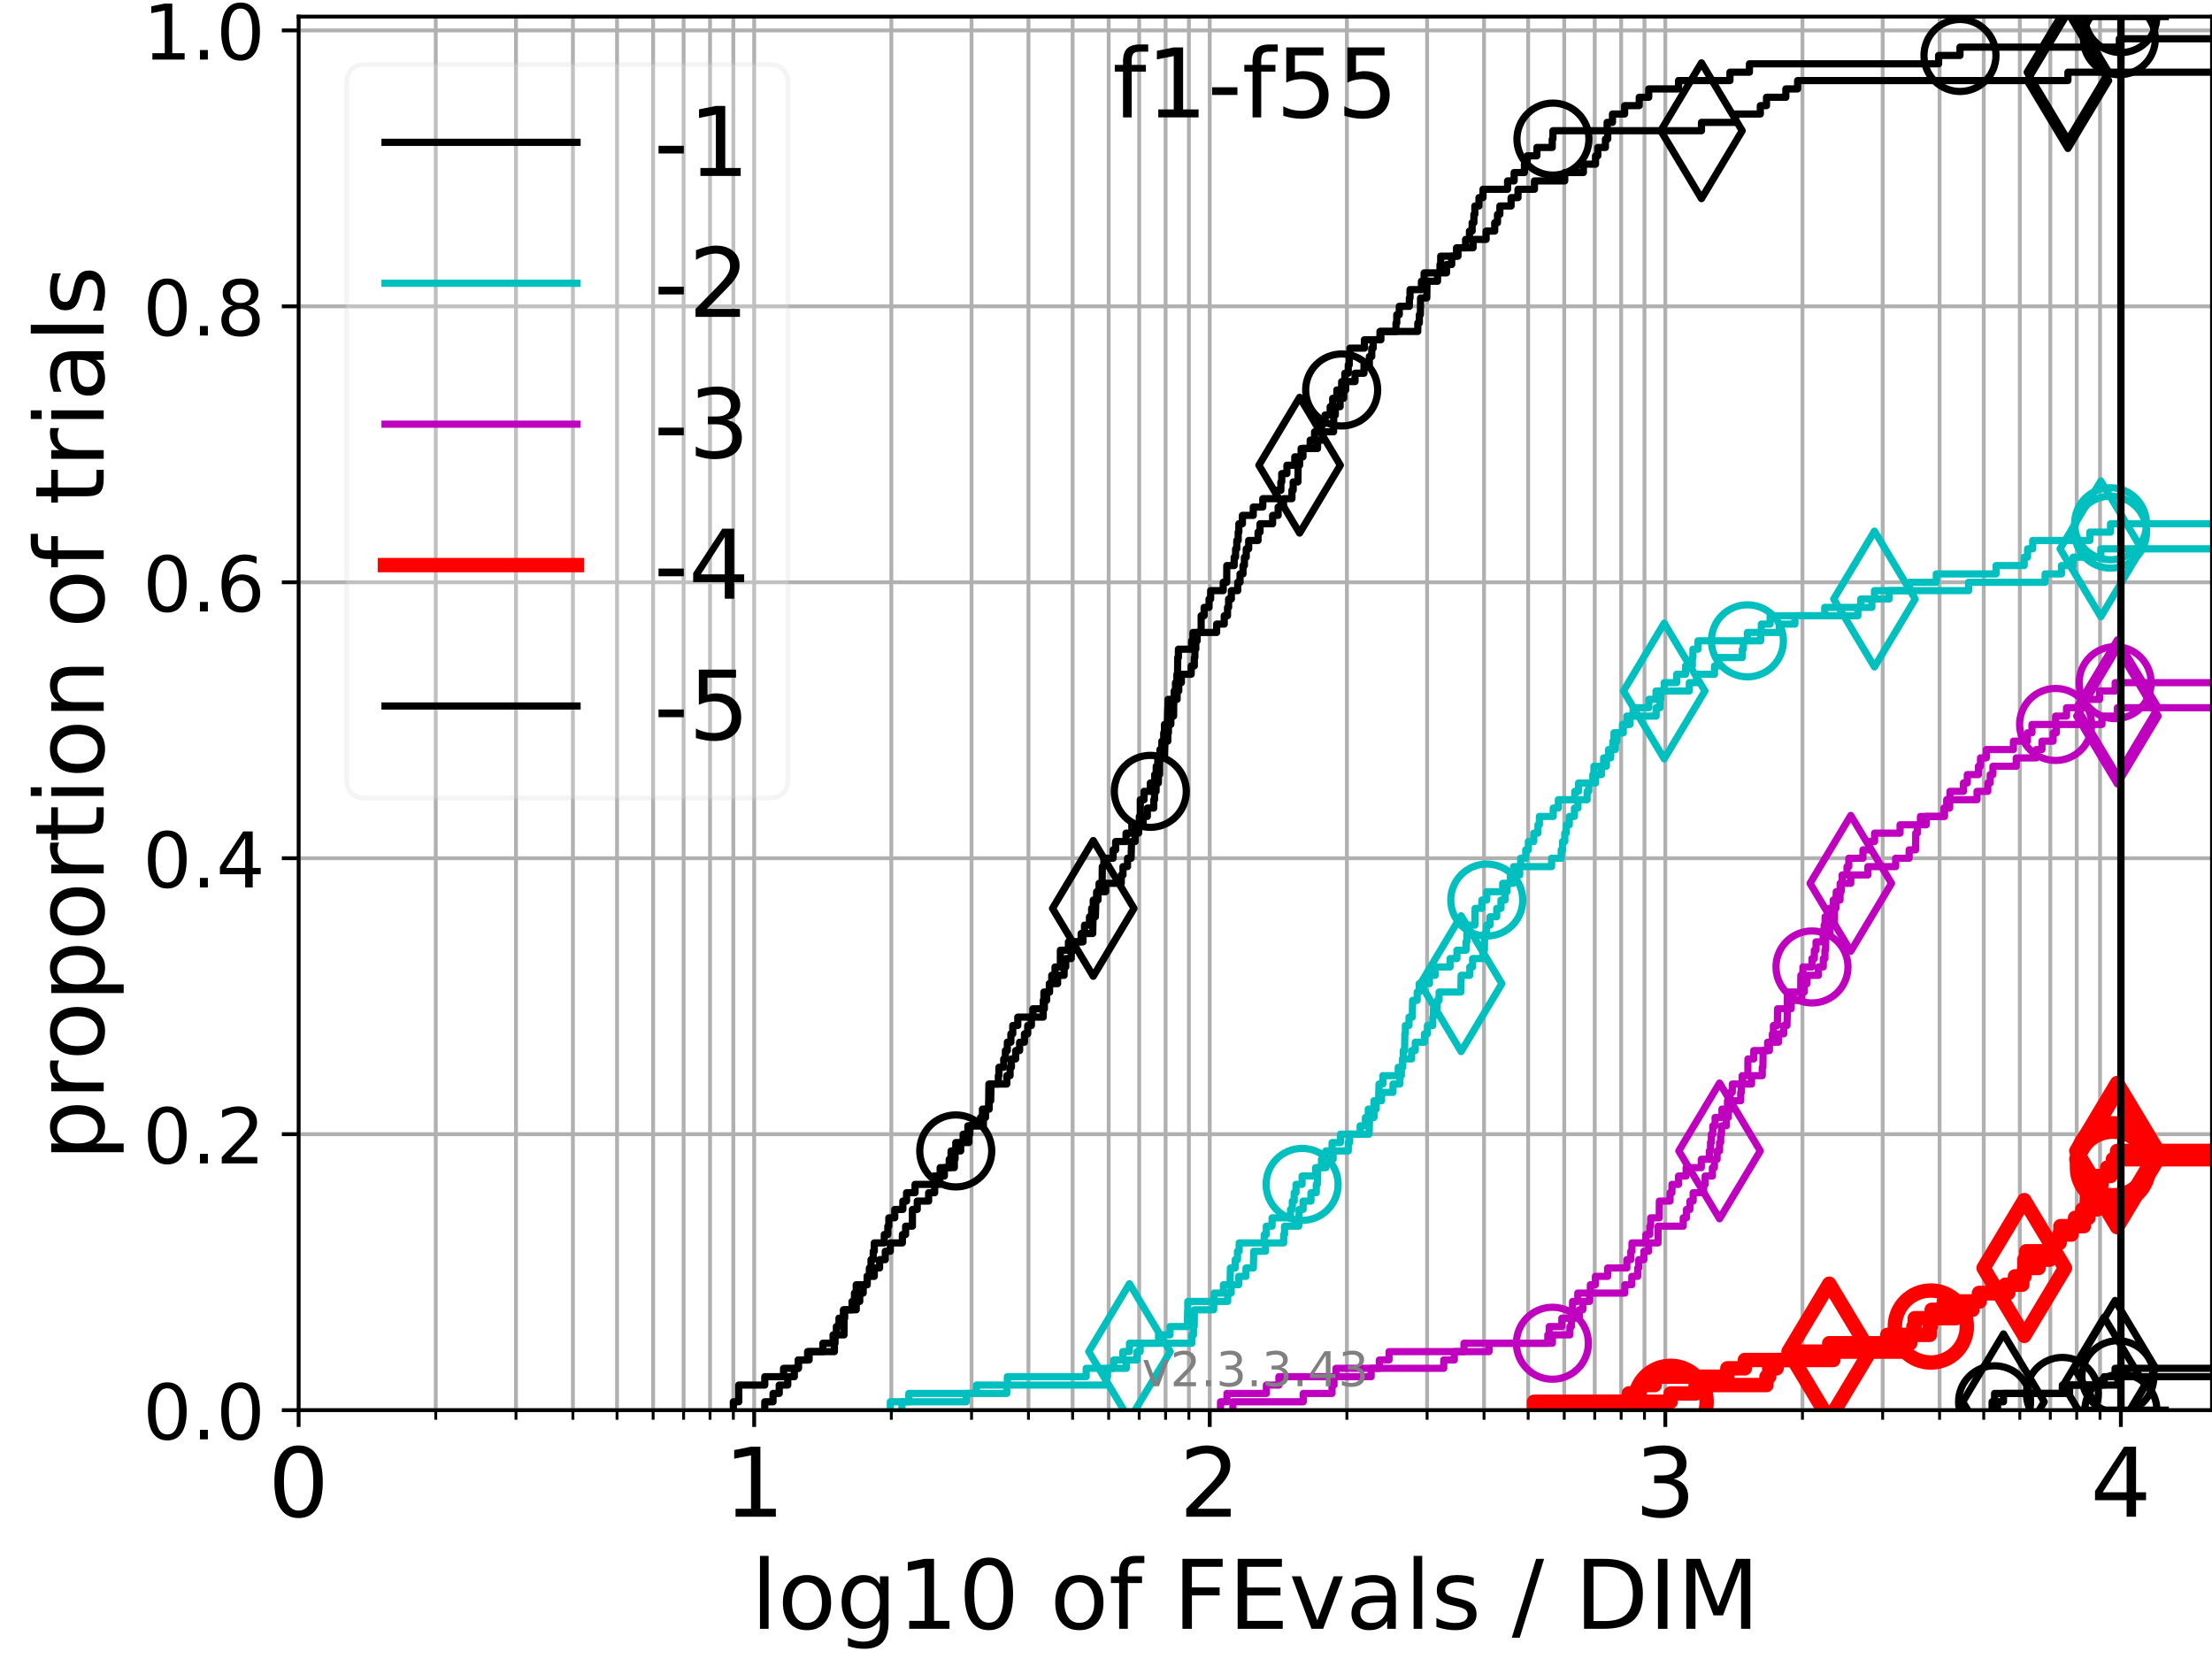 <?xml version="1.0" encoding="utf-8" standalone="no"?>
<!DOCTYPE svg PUBLIC "-//W3C//DTD SVG 1.1//EN"
  "http://www.w3.org/Graphics/SVG/1.1/DTD/svg11.dtd">
<!-- Created with matplotlib (https://matplotlib.org/) -->
<svg height="345.6pt" version="1.1" viewBox="0 0 460.8 345.6" width="460.8pt" xmlns="http://www.w3.org/2000/svg" xmlns:xlink="http://www.w3.org/1999/xlink">
 <defs>
  <style type="text/css">
*{stroke-linecap:butt;stroke-linejoin:round;}
  </style>
 </defs>
 <g id="figure_1">
  <g id="patch_1">
   <path d="M 0 345.6 
L 460.8 345.6 
L 460.8 0 
L 0 0 
z
" style="fill:#ffffff;"/>
  </g>
  <g id="axes_1">
   <g id="patch_2">
    <path d="M 62.208 293.76 
L 460.8 293.76 
L 460.8 3.456 
L 62.208 3.456 
z
" style="fill:#ffffff;"/>
   </g>
   <g id="matplotlib.axis_1">
    <g id="xtick_1">
     <g id="line2d_1">
      <path clip-path="url(#p99df9760cc)" d="M 62.208 293.76 
L 62.208 3.456 
" style="fill:none;stroke:#b0b0b0;stroke-linecap:square;stroke-width:0.8;"/>
     </g>
     <g id="line2d_2">
      <defs>
       <path d="M 0 0 
L 0 3.5 
" id="m6f76146cf7" style="stroke:#000000;stroke-width:0.8;"/>
      </defs>
      <g>
       <use style="stroke:#000000;stroke-width:0.8;" x="62.208" xlink:href="#m6f76146cf7" y="293.76"/>
      </g>
     </g>
     <g id="text_1">
      <!-- 0 -->
      <defs>
       <path d="M 31.781 66.406 
Q 24.172 66.406 20.328 58.906 
Q 16.5 51.422 16.5 36.375 
Q 16.5 21.391 20.328 13.891 
Q 24.172 6.391 31.781 6.391 
Q 39.453 6.391 43.281 13.891 
Q 47.125 21.391 47.125 36.375 
Q 47.125 51.422 43.281 58.906 
Q 39.453 66.406 31.781 66.406 
z
M 31.781 74.219 
Q 44.047 74.219 50.516 64.516 
Q 56.984 54.828 56.984 36.375 
Q 56.984 17.969 50.516 8.266 
Q 44.047 -1.422 31.781 -1.422 
Q 19.531 -1.422 13.062 8.266 
Q 6.594 17.969 6.594 36.375 
Q 6.594 54.828 13.062 64.516 
Q 19.531 74.219 31.781 74.219 
z
" id="DejaVuSans-48"/>
      </defs>
      <g transform="translate(55.846 315.957)scale(0.2 -0.2)">
       <use xlink:href="#DejaVuSans-48"/>
      </g>
     </g>
    </g>
    <g id="xtick_2">
     <g id="line2d_3">
      <path clip-path="url(#p99df9760cc)" d="M 157.11 293.76 
L 157.11 3.456 
" style="fill:none;stroke:#b0b0b0;stroke-linecap:square;stroke-width:0.8;"/>
     </g>
     <g id="line2d_4">
      <g>
       <use style="stroke:#000000;stroke-width:0.8;" x="157.11" xlink:href="#m6f76146cf7" y="293.76"/>
      </g>
     </g>
     <g id="text_2">
      <!-- 1 -->
      <defs>
       <path d="M 12.406 8.297 
L 28.516 8.297 
L 28.516 63.922 
L 10.984 60.406 
L 10.984 69.391 
L 28.422 72.906 
L 38.281 72.906 
L 38.281 8.297 
L 54.391 8.297 
L 54.391 0 
L 12.406 0 
z
" id="DejaVuSans-49"/>
      </defs>
      <g transform="translate(150.748 315.957)scale(0.2 -0.2)">
       <use xlink:href="#DejaVuSans-49"/>
      </g>
     </g>
    </g>
    <g id="xtick_3">
     <g id="line2d_5">
      <path clip-path="url(#p99df9760cc)" d="M 252.012 293.76 
L 252.012 3.456 
" style="fill:none;stroke:#b0b0b0;stroke-linecap:square;stroke-width:0.8;"/>
     </g>
     <g id="line2d_6">
      <g>
       <use style="stroke:#000000;stroke-width:0.8;" x="252.012" xlink:href="#m6f76146cf7" y="293.76"/>
      </g>
     </g>
     <g id="text_3">
      <!-- 2 -->
      <defs>
       <path d="M 19.188 8.297 
L 53.609 8.297 
L 53.609 0 
L 7.328 0 
L 7.328 8.297 
Q 12.938 14.109 22.625 23.891 
Q 32.328 33.688 34.812 36.531 
Q 39.547 41.844 41.422 45.531 
Q 43.312 49.219 43.312 52.781 
Q 43.312 58.594 39.234 62.25 
Q 35.156 65.922 28.609 65.922 
Q 23.969 65.922 18.812 64.312 
Q 13.672 62.703 7.812 59.422 
L 7.812 69.391 
Q 13.766 71.781 18.938 73 
Q 24.125 74.219 28.422 74.219 
Q 39.75 74.219 46.484 68.547 
Q 53.219 62.891 53.219 53.422 
Q 53.219 48.922 51.531 44.891 
Q 49.859 40.875 45.406 35.406 
Q 44.188 33.984 37.641 27.219 
Q 31.109 20.453 19.188 8.297 
z
" id="DejaVuSans-50"/>
      </defs>
      <g transform="translate(245.65 315.957)scale(0.2 -0.2)">
       <use xlink:href="#DejaVuSans-50"/>
      </g>
     </g>
    </g>
    <g id="xtick_4">
     <g id="line2d_7">
      <path clip-path="url(#p99df9760cc)" d="M 346.914 293.76 
L 346.914 3.456 
" style="fill:none;stroke:#b0b0b0;stroke-linecap:square;stroke-width:0.8;"/>
     </g>
     <g id="line2d_8">
      <g>
       <use style="stroke:#000000;stroke-width:0.8;" x="346.914" xlink:href="#m6f76146cf7" y="293.76"/>
      </g>
     </g>
     <g id="text_4">
      <!-- 3 -->
      <defs>
       <path d="M 40.578 39.312 
Q 47.656 37.797 51.625 33 
Q 55.609 28.219 55.609 21.188 
Q 55.609 10.406 48.188 4.484 
Q 40.766 -1.422 27.094 -1.422 
Q 22.516 -1.422 17.656 -0.516 
Q 12.797 0.391 7.625 2.203 
L 7.625 11.719 
Q 11.719 9.328 16.594 8.109 
Q 21.484 6.891 26.812 6.891 
Q 36.078 6.891 40.938 10.547 
Q 45.797 14.203 45.797 21.188 
Q 45.797 27.641 41.281 31.266 
Q 36.766 34.906 28.719 34.906 
L 20.219 34.906 
L 20.219 43.016 
L 29.109 43.016 
Q 36.375 43.016 40.234 45.922 
Q 44.094 48.828 44.094 54.297 
Q 44.094 59.906 40.109 62.906 
Q 36.141 65.922 28.719 65.922 
Q 24.656 65.922 20.016 65.031 
Q 15.375 64.156 9.812 62.312 
L 9.812 71.094 
Q 15.438 72.656 20.344 73.438 
Q 25.25 74.219 29.594 74.219 
Q 40.828 74.219 47.359 69.109 
Q 53.906 64.016 53.906 55.328 
Q 53.906 49.266 50.438 45.094 
Q 46.969 40.922 40.578 39.312 
z
" id="DejaVuSans-51"/>
      </defs>
      <g transform="translate(340.552 315.957)scale(0.2 -0.2)">
       <use xlink:href="#DejaVuSans-51"/>
      </g>
     </g>
    </g>
    <g id="xtick_5">
     <g id="line2d_9">
      <path clip-path="url(#p99df9760cc)" d="M 441.817 293.76 
L 441.817 3.456 
" style="fill:none;stroke:#b0b0b0;stroke-linecap:square;stroke-width:0.8;"/>
     </g>
     <g id="line2d_10">
      <g>
       <use style="stroke:#000000;stroke-width:0.8;" x="441.817" xlink:href="#m6f76146cf7" y="293.76"/>
      </g>
     </g>
     <g id="text_5">
      <!-- 4 -->
      <defs>
       <path d="M 37.797 64.312 
L 12.891 25.391 
L 37.797 25.391 
z
M 35.203 72.906 
L 47.609 72.906 
L 47.609 25.391 
L 58.016 25.391 
L 58.016 17.188 
L 47.609 17.188 
L 47.609 0 
L 37.797 0 
L 37.797 17.188 
L 4.891 17.188 
L 4.891 26.703 
z
" id="DejaVuSans-52"/>
      </defs>
      <g transform="translate(435.454 315.957)scale(0.2 -0.2)">
       <use xlink:href="#DejaVuSans-52"/>
      </g>
     </g>
    </g>
    <g id="xtick_6">
     <g id="line2d_11">
      <path clip-path="url(#p99df9760cc)" d="M 90.776 293.76 
L 90.776 3.456 
" style="fill:none;stroke:#b0b0b0;stroke-linecap:square;stroke-width:0.8;"/>
     </g>
     <g id="line2d_12">
      <defs>
       <path d="M 0 0 
L 0 2 
" id="md71fc875dc" style="stroke:#000000;stroke-width:0.6;"/>
      </defs>
      <g>
       <use style="stroke:#000000;stroke-width:0.6;" x="90.776" xlink:href="#md71fc875dc" y="293.76"/>
      </g>
     </g>
    </g>
    <g id="xtick_7">
     <g id="line2d_13">
      <path clip-path="url(#p99df9760cc)" d="M 107.488 293.76 
L 107.488 3.456 
" style="fill:none;stroke:#b0b0b0;stroke-linecap:square;stroke-width:0.8;"/>
     </g>
     <g id="line2d_14">
      <g>
       <use style="stroke:#000000;stroke-width:0.6;" x="107.488" xlink:href="#md71fc875dc" y="293.76"/>
      </g>
     </g>
    </g>
    <g id="xtick_8">
     <g id="line2d_15">
      <path clip-path="url(#p99df9760cc)" d="M 119.345 293.76 
L 119.345 3.456 
" style="fill:none;stroke:#b0b0b0;stroke-linecap:square;stroke-width:0.8;"/>
     </g>
     <g id="line2d_16">
      <g>
       <use style="stroke:#000000;stroke-width:0.6;" x="119.345" xlink:href="#md71fc875dc" y="293.76"/>
      </g>
     </g>
    </g>
    <g id="xtick_9">
     <g id="line2d_17">
      <path clip-path="url(#p99df9760cc)" d="M 128.542 293.76 
L 128.542 3.456 
" style="fill:none;stroke:#b0b0b0;stroke-linecap:square;stroke-width:0.8;"/>
     </g>
     <g id="line2d_18">
      <g>
       <use style="stroke:#000000;stroke-width:0.6;" x="128.542" xlink:href="#md71fc875dc" y="293.76"/>
      </g>
     </g>
    </g>
    <g id="xtick_10">
     <g id="line2d_19">
      <path clip-path="url(#p99df9760cc)" d="M 136.056 293.76 
L 136.056 3.456 
" style="fill:none;stroke:#b0b0b0;stroke-linecap:square;stroke-width:0.8;"/>
     </g>
     <g id="line2d_20">
      <g>
       <use style="stroke:#000000;stroke-width:0.6;" x="136.056" xlink:href="#md71fc875dc" y="293.76"/>
      </g>
     </g>
    </g>
    <g id="xtick_11">
     <g id="line2d_21">
      <path clip-path="url(#p99df9760cc)" d="M 142.41 293.76 
L 142.41 3.456 
" style="fill:none;stroke:#b0b0b0;stroke-linecap:square;stroke-width:0.8;"/>
     </g>
     <g id="line2d_22">
      <g>
       <use style="stroke:#000000;stroke-width:0.6;" x="142.41" xlink:href="#md71fc875dc" y="293.76"/>
      </g>
     </g>
    </g>
    <g id="xtick_12">
     <g id="line2d_23">
      <path clip-path="url(#p99df9760cc)" d="M 147.913 293.76 
L 147.913 3.456 
" style="fill:none;stroke:#b0b0b0;stroke-linecap:square;stroke-width:0.8;"/>
     </g>
     <g id="line2d_24">
      <g>
       <use style="stroke:#000000;stroke-width:0.6;" x="147.913" xlink:href="#md71fc875dc" y="293.76"/>
      </g>
     </g>
    </g>
    <g id="xtick_13">
     <g id="line2d_25">
      <path clip-path="url(#p99df9760cc)" d="M 152.768 293.76 
L 152.768 3.456 
" style="fill:none;stroke:#b0b0b0;stroke-linecap:square;stroke-width:0.8;"/>
     </g>
     <g id="line2d_26">
      <g>
       <use style="stroke:#000000;stroke-width:0.6;" x="152.768" xlink:href="#md71fc875dc" y="293.76"/>
      </g>
     </g>
    </g>
    <g id="xtick_14">
     <g id="line2d_27">
      <path clip-path="url(#p99df9760cc)" d="M 185.679 293.76 
L 185.679 3.456 
" style="fill:none;stroke:#b0b0b0;stroke-linecap:square;stroke-width:0.8;"/>
     </g>
     <g id="line2d_28">
      <g>
       <use style="stroke:#000000;stroke-width:0.6;" x="185.679" xlink:href="#md71fc875dc" y="293.76"/>
      </g>
     </g>
    </g>
    <g id="xtick_15">
     <g id="line2d_29">
      <path clip-path="url(#p99df9760cc)" d="M 202.39 293.76 
L 202.39 3.456 
" style="fill:none;stroke:#b0b0b0;stroke-linecap:square;stroke-width:0.8;"/>
     </g>
     <g id="line2d_30">
      <g>
       <use style="stroke:#000000;stroke-width:0.6;" x="202.39" xlink:href="#md71fc875dc" y="293.76"/>
      </g>
     </g>
    </g>
    <g id="xtick_16">
     <g id="line2d_31">
      <path clip-path="url(#p99df9760cc)" d="M 214.247 293.76 
L 214.247 3.456 
" style="fill:none;stroke:#b0b0b0;stroke-linecap:square;stroke-width:0.8;"/>
     </g>
     <g id="line2d_32">
      <g>
       <use style="stroke:#000000;stroke-width:0.6;" x="214.247" xlink:href="#md71fc875dc" y="293.76"/>
      </g>
     </g>
    </g>
    <g id="xtick_17">
     <g id="line2d_33">
      <path clip-path="url(#p99df9760cc)" d="M 223.444 293.76 
L 223.444 3.456 
" style="fill:none;stroke:#b0b0b0;stroke-linecap:square;stroke-width:0.8;"/>
     </g>
     <g id="line2d_34">
      <g>
       <use style="stroke:#000000;stroke-width:0.6;" x="223.444" xlink:href="#md71fc875dc" y="293.76"/>
      </g>
     </g>
    </g>
    <g id="xtick_18">
     <g id="line2d_35">
      <path clip-path="url(#p99df9760cc)" d="M 230.958 293.76 
L 230.958 3.456 
" style="fill:none;stroke:#b0b0b0;stroke-linecap:square;stroke-width:0.8;"/>
     </g>
     <g id="line2d_36">
      <g>
       <use style="stroke:#000000;stroke-width:0.6;" x="230.958" xlink:href="#md71fc875dc" y="293.76"/>
      </g>
     </g>
    </g>
    <g id="xtick_19">
     <g id="line2d_37">
      <path clip-path="url(#p99df9760cc)" d="M 237.312 293.76 
L 237.312 3.456 
" style="fill:none;stroke:#b0b0b0;stroke-linecap:square;stroke-width:0.8;"/>
     </g>
     <g id="line2d_38">
      <g>
       <use style="stroke:#000000;stroke-width:0.6;" x="237.312" xlink:href="#md71fc875dc" y="293.76"/>
      </g>
     </g>
    </g>
    <g id="xtick_20">
     <g id="line2d_39">
      <path clip-path="url(#p99df9760cc)" d="M 242.815 293.76 
L 242.815 3.456 
" style="fill:none;stroke:#b0b0b0;stroke-linecap:square;stroke-width:0.8;"/>
     </g>
     <g id="line2d_40">
      <g>
       <use style="stroke:#000000;stroke-width:0.6;" x="242.815" xlink:href="#md71fc875dc" y="293.76"/>
      </g>
     </g>
    </g>
    <g id="xtick_21">
     <g id="line2d_41">
      <path clip-path="url(#p99df9760cc)" d="M 247.67 293.76 
L 247.67 3.456 
" style="fill:none;stroke:#b0b0b0;stroke-linecap:square;stroke-width:0.8;"/>
     </g>
     <g id="line2d_42">
      <g>
       <use style="stroke:#000000;stroke-width:0.6;" x="247.67" xlink:href="#md71fc875dc" y="293.76"/>
      </g>
     </g>
    </g>
    <g id="xtick_22">
     <g id="line2d_43">
      <path clip-path="url(#p99df9760cc)" d="M 280.581 293.76 
L 280.581 3.456 
" style="fill:none;stroke:#b0b0b0;stroke-linecap:square;stroke-width:0.8;"/>
     </g>
     <g id="line2d_44">
      <g>
       <use style="stroke:#000000;stroke-width:0.6;" x="280.581" xlink:href="#md71fc875dc" y="293.76"/>
      </g>
     </g>
    </g>
    <g id="xtick_23">
     <g id="line2d_45">
      <path clip-path="url(#p99df9760cc)" d="M 297.292 293.76 
L 297.292 3.456 
" style="fill:none;stroke:#b0b0b0;stroke-linecap:square;stroke-width:0.8;"/>
     </g>
     <g id="line2d_46">
      <g>
       <use style="stroke:#000000;stroke-width:0.6;" x="297.292" xlink:href="#md71fc875dc" y="293.76"/>
      </g>
     </g>
    </g>
    <g id="xtick_24">
     <g id="line2d_47">
      <path clip-path="url(#p99df9760cc)" d="M 309.149 293.76 
L 309.149 3.456 
" style="fill:none;stroke:#b0b0b0;stroke-linecap:square;stroke-width:0.8;"/>
     </g>
     <g id="line2d_48">
      <g>
       <use style="stroke:#000000;stroke-width:0.6;" x="309.149" xlink:href="#md71fc875dc" y="293.76"/>
      </g>
     </g>
    </g>
    <g id="xtick_25">
     <g id="line2d_49">
      <path clip-path="url(#p99df9760cc)" d="M 318.346 293.76 
L 318.346 3.456 
" style="fill:none;stroke:#b0b0b0;stroke-linecap:square;stroke-width:0.8;"/>
     </g>
     <g id="line2d_50">
      <g>
       <use style="stroke:#000000;stroke-width:0.6;" x="318.346" xlink:href="#md71fc875dc" y="293.76"/>
      </g>
     </g>
    </g>
    <g id="xtick_26">
     <g id="line2d_51">
      <path clip-path="url(#p99df9760cc)" d="M 325.86 293.76 
L 325.86 3.456 
" style="fill:none;stroke:#b0b0b0;stroke-linecap:square;stroke-width:0.8;"/>
     </g>
     <g id="line2d_52">
      <g>
       <use style="stroke:#000000;stroke-width:0.6;" x="325.86" xlink:href="#md71fc875dc" y="293.76"/>
      </g>
     </g>
    </g>
    <g id="xtick_27">
     <g id="line2d_53">
      <path clip-path="url(#p99df9760cc)" d="M 332.214 293.76 
L 332.214 3.456 
" style="fill:none;stroke:#b0b0b0;stroke-linecap:square;stroke-width:0.8;"/>
     </g>
     <g id="line2d_54">
      <g>
       <use style="stroke:#000000;stroke-width:0.6;" x="332.214" xlink:href="#md71fc875dc" y="293.76"/>
      </g>
     </g>
    </g>
    <g id="xtick_28">
     <g id="line2d_55">
      <path clip-path="url(#p99df9760cc)" d="M 337.717 293.76 
L 337.717 3.456 
" style="fill:none;stroke:#b0b0b0;stroke-linecap:square;stroke-width:0.8;"/>
     </g>
     <g id="line2d_56">
      <g>
       <use style="stroke:#000000;stroke-width:0.6;" x="337.717" xlink:href="#md71fc875dc" y="293.76"/>
      </g>
     </g>
    </g>
    <g id="xtick_29">
     <g id="line2d_57">
      <path clip-path="url(#p99df9760cc)" d="M 342.572 293.76 
L 342.572 3.456 
" style="fill:none;stroke:#b0b0b0;stroke-linecap:square;stroke-width:0.8;"/>
     </g>
     <g id="line2d_58">
      <g>
       <use style="stroke:#000000;stroke-width:0.6;" x="342.572" xlink:href="#md71fc875dc" y="293.76"/>
      </g>
     </g>
    </g>
    <g id="xtick_30">
     <g id="line2d_59">
      <path clip-path="url(#p99df9760cc)" d="M 375.483 293.76 
L 375.483 3.456 
" style="fill:none;stroke:#b0b0b0;stroke-linecap:square;stroke-width:0.8;"/>
     </g>
     <g id="line2d_60">
      <g>
       <use style="stroke:#000000;stroke-width:0.6;" x="375.483" xlink:href="#md71fc875dc" y="293.76"/>
      </g>
     </g>
    </g>
    <g id="xtick_31">
     <g id="line2d_61">
      <path clip-path="url(#p99df9760cc)" d="M 392.194 293.76 
L 392.194 3.456 
" style="fill:none;stroke:#b0b0b0;stroke-linecap:square;stroke-width:0.8;"/>
     </g>
     <g id="line2d_62">
      <g>
       <use style="stroke:#000000;stroke-width:0.6;" x="392.194" xlink:href="#md71fc875dc" y="293.76"/>
      </g>
     </g>
    </g>
    <g id="xtick_32">
     <g id="line2d_63">
      <path clip-path="url(#p99df9760cc)" d="M 404.051 293.76 
L 404.051 3.456 
" style="fill:none;stroke:#b0b0b0;stroke-linecap:square;stroke-width:0.8;"/>
     </g>
     <g id="line2d_64">
      <g>
       <use style="stroke:#000000;stroke-width:0.6;" x="404.051" xlink:href="#md71fc875dc" y="293.76"/>
      </g>
     </g>
    </g>
    <g id="xtick_33">
     <g id="line2d_65">
      <path clip-path="url(#p99df9760cc)" d="M 413.248 293.76 
L 413.248 3.456 
" style="fill:none;stroke:#b0b0b0;stroke-linecap:square;stroke-width:0.8;"/>
     </g>
     <g id="line2d_66">
      <g>
       <use style="stroke:#000000;stroke-width:0.6;" x="413.248" xlink:href="#md71fc875dc" y="293.76"/>
      </g>
     </g>
    </g>
    <g id="xtick_34">
     <g id="line2d_67">
      <path clip-path="url(#p99df9760cc)" d="M 420.763 293.76 
L 420.763 3.456 
" style="fill:none;stroke:#b0b0b0;stroke-linecap:square;stroke-width:0.8;"/>
     </g>
     <g id="line2d_68">
      <g>
       <use style="stroke:#000000;stroke-width:0.6;" x="420.763" xlink:href="#md71fc875dc" y="293.76"/>
      </g>
     </g>
    </g>
    <g id="xtick_35">
     <g id="line2d_69">
      <path clip-path="url(#p99df9760cc)" d="M 427.116 293.76 
L 427.116 3.456 
" style="fill:none;stroke:#b0b0b0;stroke-linecap:square;stroke-width:0.8;"/>
     </g>
     <g id="line2d_70">
      <g>
       <use style="stroke:#000000;stroke-width:0.6;" x="427.116" xlink:href="#md71fc875dc" y="293.76"/>
      </g>
     </g>
    </g>
    <g id="xtick_36">
     <g id="line2d_71">
      <path clip-path="url(#p99df9760cc)" d="M 432.62 293.76 
L 432.62 3.456 
" style="fill:none;stroke:#b0b0b0;stroke-linecap:square;stroke-width:0.8;"/>
     </g>
     <g id="line2d_72">
      <g>
       <use style="stroke:#000000;stroke-width:0.6;" x="432.62" xlink:href="#md71fc875dc" y="293.76"/>
      </g>
     </g>
    </g>
    <g id="xtick_37">
     <g id="line2d_73">
      <path clip-path="url(#p99df9760cc)" d="M 437.474 293.76 
L 437.474 3.456 
" style="fill:none;stroke:#b0b0b0;stroke-linecap:square;stroke-width:0.8;"/>
     </g>
     <g id="line2d_74">
      <g>
       <use style="stroke:#000000;stroke-width:0.6;" x="437.474" xlink:href="#md71fc875dc" y="293.76"/>
      </g>
     </g>
    </g>
    <g id="text_6">
     <!-- log10 of FEvals / DIM -->
     <defs>
      <path d="M 9.422 75.984 
L 18.406 75.984 
L 18.406 0 
L 9.422 0 
z
" id="DejaVuSans-108"/>
      <path d="M 30.609 48.391 
Q 23.391 48.391 19.188 42.75 
Q 14.984 37.109 14.984 27.297 
Q 14.984 17.484 19.156 11.844 
Q 23.344 6.203 30.609 6.203 
Q 37.797 6.203 41.984 11.859 
Q 46.188 17.531 46.188 27.297 
Q 46.188 37.016 41.984 42.703 
Q 37.797 48.391 30.609 48.391 
z
M 30.609 56 
Q 42.328 56 49.016 48.375 
Q 55.719 40.766 55.719 27.297 
Q 55.719 13.875 49.016 6.219 
Q 42.328 -1.422 30.609 -1.422 
Q 18.844 -1.422 12.172 6.219 
Q 5.516 13.875 5.516 27.297 
Q 5.516 40.766 12.172 48.375 
Q 18.844 56 30.609 56 
z
" id="DejaVuSans-111"/>
      <path d="M 45.406 27.984 
Q 45.406 37.75 41.375 43.109 
Q 37.359 48.484 30.078 48.484 
Q 22.859 48.484 18.828 43.109 
Q 14.797 37.75 14.797 27.984 
Q 14.797 18.266 18.828 12.891 
Q 22.859 7.516 30.078 7.516 
Q 37.359 7.516 41.375 12.891 
Q 45.406 18.266 45.406 27.984 
z
M 54.391 6.781 
Q 54.391 -7.172 48.188 -13.984 
Q 42 -20.797 29.203 -20.797 
Q 24.469 -20.797 20.266 -20.094 
Q 16.062 -19.391 12.109 -17.922 
L 12.109 -9.188 
Q 16.062 -11.328 19.922 -12.344 
Q 23.781 -13.375 27.781 -13.375 
Q 36.625 -13.375 41.016 -8.766 
Q 45.406 -4.156 45.406 5.172 
L 45.406 9.625 
Q 42.625 4.781 38.281 2.391 
Q 33.938 0 27.875 0 
Q 17.828 0 11.672 7.656 
Q 5.516 15.328 5.516 27.984 
Q 5.516 40.672 11.672 48.328 
Q 17.828 56 27.875 56 
Q 33.938 56 38.281 53.609 
Q 42.625 51.219 45.406 46.391 
L 45.406 54.688 
L 54.391 54.688 
z
" id="DejaVuSans-103"/>
      <path id="DejaVuSans-32"/>
      <path d="M 37.109 75.984 
L 37.109 68.5 
L 28.516 68.5 
Q 23.688 68.5 21.797 66.547 
Q 19.922 64.594 19.922 59.516 
L 19.922 54.688 
L 34.719 54.688 
L 34.719 47.703 
L 19.922 47.703 
L 19.922 0 
L 10.891 0 
L 10.891 47.703 
L 2.297 47.703 
L 2.297 54.688 
L 10.891 54.688 
L 10.891 58.5 
Q 10.891 67.625 15.141 71.797 
Q 19.391 75.984 28.609 75.984 
z
" id="DejaVuSans-102"/>
      <path d="M 9.812 72.906 
L 51.703 72.906 
L 51.703 64.594 
L 19.672 64.594 
L 19.672 43.109 
L 48.578 43.109 
L 48.578 34.812 
L 19.672 34.812 
L 19.672 0 
L 9.812 0 
z
" id="DejaVuSans-70"/>
      <path d="M 9.812 72.906 
L 55.906 72.906 
L 55.906 64.594 
L 19.672 64.594 
L 19.672 43.016 
L 54.391 43.016 
L 54.391 34.719 
L 19.672 34.719 
L 19.672 8.297 
L 56.781 8.297 
L 56.781 0 
L 9.812 0 
z
" id="DejaVuSans-69"/>
      <path d="M 2.984 54.688 
L 12.5 54.688 
L 29.594 8.797 
L 46.688 54.688 
L 56.203 54.688 
L 35.688 0 
L 23.484 0 
z
" id="DejaVuSans-118"/>
      <path d="M 34.281 27.484 
Q 23.391 27.484 19.188 25 
Q 14.984 22.516 14.984 16.5 
Q 14.984 11.719 18.141 8.906 
Q 21.297 6.109 26.703 6.109 
Q 34.188 6.109 38.703 11.406 
Q 43.219 16.703 43.219 25.484 
L 43.219 27.484 
z
M 52.203 31.203 
L 52.203 0 
L 43.219 0 
L 43.219 8.297 
Q 40.141 3.328 35.547 0.953 
Q 30.953 -1.422 24.312 -1.422 
Q 15.922 -1.422 10.953 3.297 
Q 6 8.016 6 15.922 
Q 6 25.141 12.172 29.828 
Q 18.359 34.516 30.609 34.516 
L 43.219 34.516 
L 43.219 35.406 
Q 43.219 41.609 39.141 45 
Q 35.062 48.391 27.688 48.391 
Q 23 48.391 18.547 47.266 
Q 14.109 46.141 10.016 43.891 
L 10.016 52.203 
Q 14.938 54.109 19.578 55.047 
Q 24.219 56 28.609 56 
Q 40.484 56 46.344 49.844 
Q 52.203 43.703 52.203 31.203 
z
" id="DejaVuSans-97"/>
      <path d="M 44.281 53.078 
L 44.281 44.578 
Q 40.484 46.531 36.375 47.5 
Q 32.281 48.484 27.875 48.484 
Q 21.188 48.484 17.844 46.438 
Q 14.5 44.391 14.5 40.281 
Q 14.5 37.156 16.891 35.375 
Q 19.281 33.594 26.516 31.984 
L 29.594 31.297 
Q 39.156 29.25 43.188 25.516 
Q 47.219 21.781 47.219 15.094 
Q 47.219 7.469 41.188 3.016 
Q 35.156 -1.422 24.609 -1.422 
Q 20.219 -1.422 15.453 -0.562 
Q 10.688 0.297 5.422 2 
L 5.422 11.281 
Q 10.406 8.688 15.234 7.391 
Q 20.062 6.109 24.812 6.109 
Q 31.156 6.109 34.562 8.281 
Q 37.984 10.453 37.984 14.406 
Q 37.984 18.062 35.516 20.016 
Q 33.062 21.969 24.703 23.781 
L 21.578 24.516 
Q 13.234 26.266 9.516 29.906 
Q 5.812 33.547 5.812 39.891 
Q 5.812 47.609 11.281 51.797 
Q 16.75 56 26.812 56 
Q 31.781 56 36.172 55.266 
Q 40.578 54.547 44.281 53.078 
z
" id="DejaVuSans-115"/>
      <path d="M 25.391 72.906 
L 33.688 72.906 
L 8.297 -9.281 
L 0 -9.281 
z
" id="DejaVuSans-47"/>
      <path d="M 19.672 64.797 
L 19.672 8.109 
L 31.594 8.109 
Q 46.688 8.109 53.688 14.938 
Q 60.688 21.781 60.688 36.531 
Q 60.688 51.172 53.688 57.984 
Q 46.688 64.797 31.594 64.797 
z
M 9.812 72.906 
L 30.078 72.906 
Q 51.266 72.906 61.172 64.094 
Q 71.094 55.281 71.094 36.531 
Q 71.094 17.672 61.125 8.828 
Q 51.172 0 30.078 0 
L 9.812 0 
z
" id="DejaVuSans-68"/>
      <path d="M 9.812 72.906 
L 19.672 72.906 
L 19.672 0 
L 9.812 0 
z
" id="DejaVuSans-73"/>
      <path d="M 9.812 72.906 
L 24.516 72.906 
L 43.109 23.297 
L 61.812 72.906 
L 76.516 72.906 
L 76.516 0 
L 66.891 0 
L 66.891 64.016 
L 48.094 14.016 
L 38.188 14.016 
L 19.391 64.016 
L 19.391 0 
L 9.812 0 
z
" id="DejaVuSans-77"/>
     </defs>
     <g transform="translate(156.431 339.313)scale(0.2 -0.2)">
      <use xlink:href="#DejaVuSans-108"/>
      <use x="27.783" xlink:href="#DejaVuSans-111"/>
      <use x="88.965" xlink:href="#DejaVuSans-103"/>
      <use x="152.441" xlink:href="#DejaVuSans-49"/>
      <use x="216.064" xlink:href="#DejaVuSans-48"/>
      <use x="279.688" xlink:href="#DejaVuSans-32"/>
      <use x="311.475" xlink:href="#DejaVuSans-111"/>
      <use x="372.656" xlink:href="#DejaVuSans-102"/>
      <use x="407.861" xlink:href="#DejaVuSans-32"/>
      <use x="439.648" xlink:href="#DejaVuSans-70"/>
      <use x="497.168" xlink:href="#DejaVuSans-69"/>
      <use x="560.352" xlink:href="#DejaVuSans-118"/>
      <use x="619.531" xlink:href="#DejaVuSans-97"/>
      <use x="680.811" xlink:href="#DejaVuSans-108"/>
      <use x="708.594" xlink:href="#DejaVuSans-115"/>
      <use x="760.693" xlink:href="#DejaVuSans-32"/>
      <use x="792.48" xlink:href="#DejaVuSans-47"/>
      <use x="826.172" xlink:href="#DejaVuSans-32"/>
      <use x="857.959" xlink:href="#DejaVuSans-68"/>
      <use x="934.961" xlink:href="#DejaVuSans-73"/>
      <use x="964.453" xlink:href="#DejaVuSans-77"/>
     </g>
    </g>
   </g>
   <g id="matplotlib.axis_2">
    <g id="ytick_1">
     <g id="line2d_75">
      <path clip-path="url(#p99df9760cc)" d="M 62.208 293.76 
L 460.8 293.76 
" style="fill:none;stroke:#b0b0b0;stroke-linecap:square;stroke-width:0.8;"/>
     </g>
     <g id="line2d_76">
      <defs>
       <path d="M 0 0 
L -3.5 0 
" id="mea7628ea8e" style="stroke:#000000;stroke-width:0.8;"/>
      </defs>
      <g>
       <use style="stroke:#000000;stroke-width:0.8;" x="62.208" xlink:href="#mea7628ea8e" y="293.76"/>
      </g>
     </g>
     <g id="text_7">
      <!-- 0.0 -->
      <defs>
       <path d="M 10.688 12.406 
L 21 12.406 
L 21 0 
L 10.688 0 
z
" id="DejaVuSans-46"/>
      </defs>
      <g transform="translate(29.763 299.839)scale(0.16 -0.16)">
       <use xlink:href="#DejaVuSans-48"/>
       <use x="63.623" xlink:href="#DejaVuSans-46"/>
       <use x="95.41" xlink:href="#DejaVuSans-48"/>
      </g>
     </g>
    </g>
    <g id="ytick_2">
     <g id="line2d_77">
      <path clip-path="url(#p99df9760cc)" d="M 62.208 236.274 
L 460.8 236.274 
" style="fill:none;stroke:#b0b0b0;stroke-linecap:square;stroke-width:0.8;"/>
     </g>
     <g id="line2d_78">
      <g>
       <use style="stroke:#000000;stroke-width:0.8;" x="62.208" xlink:href="#mea7628ea8e" y="236.274"/>
      </g>
     </g>
     <g id="text_8">
      <!-- 0.2 -->
      <g transform="translate(29.763 242.353)scale(0.16 -0.16)">
       <use xlink:href="#DejaVuSans-48"/>
       <use x="63.623" xlink:href="#DejaVuSans-46"/>
       <use x="95.41" xlink:href="#DejaVuSans-50"/>
      </g>
     </g>
    </g>
    <g id="ytick_3">
     <g id="line2d_79">
      <path clip-path="url(#p99df9760cc)" d="M 62.208 178.788 
L 460.8 178.788 
" style="fill:none;stroke:#b0b0b0;stroke-linecap:square;stroke-width:0.8;"/>
     </g>
     <g id="line2d_80">
      <g>
       <use style="stroke:#000000;stroke-width:0.8;" x="62.208" xlink:href="#mea7628ea8e" y="178.788"/>
      </g>
     </g>
     <g id="text_9">
      <!-- 0.4 -->
      <g transform="translate(29.763 184.867)scale(0.16 -0.16)">
       <use xlink:href="#DejaVuSans-48"/>
       <use x="63.623" xlink:href="#DejaVuSans-46"/>
       <use x="95.41" xlink:href="#DejaVuSans-52"/>
      </g>
     </g>
    </g>
    <g id="ytick_4">
     <g id="line2d_81">
      <path clip-path="url(#p99df9760cc)" d="M 62.208 121.302 
L 460.8 121.302 
" style="fill:none;stroke:#b0b0b0;stroke-linecap:square;stroke-width:0.8;"/>
     </g>
     <g id="line2d_82">
      <g>
       <use style="stroke:#000000;stroke-width:0.8;" x="62.208" xlink:href="#mea7628ea8e" y="121.302"/>
      </g>
     </g>
     <g id="text_10">
      <!-- 0.6 -->
      <defs>
       <path d="M 33.016 40.375 
Q 26.375 40.375 22.484 35.828 
Q 18.609 31.297 18.609 23.391 
Q 18.609 15.531 22.484 10.953 
Q 26.375 6.391 33.016 6.391 
Q 39.656 6.391 43.531 10.953 
Q 47.406 15.531 47.406 23.391 
Q 47.406 31.297 43.531 35.828 
Q 39.656 40.375 33.016 40.375 
z
M 52.594 71.297 
L 52.594 62.312 
Q 48.875 64.062 45.094 64.984 
Q 41.312 65.922 37.594 65.922 
Q 27.828 65.922 22.672 59.328 
Q 17.531 52.734 16.797 39.406 
Q 19.672 43.656 24.016 45.922 
Q 28.375 48.188 33.594 48.188 
Q 44.578 48.188 50.953 41.516 
Q 57.328 34.859 57.328 23.391 
Q 57.328 12.156 50.688 5.359 
Q 44.047 -1.422 33.016 -1.422 
Q 20.359 -1.422 13.672 8.266 
Q 6.984 17.969 6.984 36.375 
Q 6.984 53.656 15.188 63.938 
Q 23.391 74.219 37.203 74.219 
Q 40.922 74.219 44.703 73.484 
Q 48.484 72.75 52.594 71.297 
z
" id="DejaVuSans-54"/>
      </defs>
      <g transform="translate(29.763 127.381)scale(0.16 -0.16)">
       <use xlink:href="#DejaVuSans-48"/>
       <use x="63.623" xlink:href="#DejaVuSans-46"/>
       <use x="95.41" xlink:href="#DejaVuSans-54"/>
      </g>
     </g>
    </g>
    <g id="ytick_5">
     <g id="line2d_83">
      <path clip-path="url(#p99df9760cc)" d="M 62.208 63.816 
L 460.8 63.816 
" style="fill:none;stroke:#b0b0b0;stroke-linecap:square;stroke-width:0.8;"/>
     </g>
     <g id="line2d_84">
      <g>
       <use style="stroke:#000000;stroke-width:0.8;" x="62.208" xlink:href="#mea7628ea8e" y="63.816"/>
      </g>
     </g>
     <g id="text_11">
      <!-- 0.8 -->
      <defs>
       <path d="M 31.781 34.625 
Q 24.75 34.625 20.719 30.859 
Q 16.703 27.094 16.703 20.516 
Q 16.703 13.922 20.719 10.156 
Q 24.75 6.391 31.781 6.391 
Q 38.812 6.391 42.859 10.172 
Q 46.922 13.969 46.922 20.516 
Q 46.922 27.094 42.891 30.859 
Q 38.875 34.625 31.781 34.625 
z
M 21.922 38.812 
Q 15.578 40.375 12.031 44.719 
Q 8.5 49.078 8.5 55.328 
Q 8.5 64.062 14.719 69.141 
Q 20.953 74.219 31.781 74.219 
Q 42.672 74.219 48.875 69.141 
Q 55.078 64.062 55.078 55.328 
Q 55.078 49.078 51.531 44.719 
Q 48 40.375 41.703 38.812 
Q 48.828 37.156 52.797 32.312 
Q 56.781 27.484 56.781 20.516 
Q 56.781 9.906 50.312 4.234 
Q 43.844 -1.422 31.781 -1.422 
Q 19.734 -1.422 13.25 4.234 
Q 6.781 9.906 6.781 20.516 
Q 6.781 27.484 10.781 32.312 
Q 14.797 37.156 21.922 38.812 
z
M 18.312 54.391 
Q 18.312 48.734 21.844 45.562 
Q 25.391 42.391 31.781 42.391 
Q 38.141 42.391 41.719 45.562 
Q 45.312 48.734 45.312 54.391 
Q 45.312 60.062 41.719 63.234 
Q 38.141 66.406 31.781 66.406 
Q 25.391 66.406 21.844 63.234 
Q 18.312 60.062 18.312 54.391 
z
" id="DejaVuSans-56"/>
      </defs>
      <g transform="translate(29.763 69.895)scale(0.16 -0.16)">
       <use xlink:href="#DejaVuSans-48"/>
       <use x="63.623" xlink:href="#DejaVuSans-46"/>
       <use x="95.41" xlink:href="#DejaVuSans-56"/>
      </g>
     </g>
    </g>
    <g id="ytick_6">
     <g id="line2d_85">
      <path clip-path="url(#p99df9760cc)" d="M 62.208 6.33 
L 460.8 6.33 
" style="fill:none;stroke:#b0b0b0;stroke-linecap:square;stroke-width:0.8;"/>
     </g>
     <g id="line2d_86">
      <g>
       <use style="stroke:#000000;stroke-width:0.8;" x="62.208" xlink:href="#mea7628ea8e" y="6.33"/>
      </g>
     </g>
     <g id="text_12">
      <!-- 1.0 -->
      <g transform="translate(29.763 12.409)scale(0.16 -0.16)">
       <use xlink:href="#DejaVuSans-49"/>
       <use x="63.623" xlink:href="#DejaVuSans-46"/>
       <use x="95.41" xlink:href="#DejaVuSans-48"/>
      </g>
     </g>
    </g>
    <g id="text_13">
     <!-- proportion of trials -->
     <defs>
      <path d="M 18.109 8.203 
L 18.109 -20.797 
L 9.078 -20.797 
L 9.078 54.688 
L 18.109 54.688 
L 18.109 46.391 
Q 20.953 51.266 25.266 53.625 
Q 29.594 56 35.594 56 
Q 45.562 56 51.781 48.094 
Q 58.016 40.188 58.016 27.297 
Q 58.016 14.406 51.781 6.484 
Q 45.562 -1.422 35.594 -1.422 
Q 29.594 -1.422 25.266 0.953 
Q 20.953 3.328 18.109 8.203 
z
M 48.688 27.297 
Q 48.688 37.203 44.609 42.844 
Q 40.531 48.484 33.406 48.484 
Q 26.266 48.484 22.188 42.844 
Q 18.109 37.203 18.109 27.297 
Q 18.109 17.391 22.188 11.75 
Q 26.266 6.109 33.406 6.109 
Q 40.531 6.109 44.609 11.75 
Q 48.688 17.391 48.688 27.297 
z
" id="DejaVuSans-112"/>
      <path d="M 41.109 46.297 
Q 39.594 47.172 37.812 47.578 
Q 36.031 48 33.891 48 
Q 26.266 48 22.188 43.047 
Q 18.109 38.094 18.109 28.812 
L 18.109 0 
L 9.078 0 
L 9.078 54.688 
L 18.109 54.688 
L 18.109 46.188 
Q 20.953 51.172 25.484 53.578 
Q 30.031 56 36.531 56 
Q 37.453 56 38.578 55.875 
Q 39.703 55.766 41.062 55.516 
z
" id="DejaVuSans-114"/>
      <path d="M 18.312 70.219 
L 18.312 54.688 
L 36.812 54.688 
L 36.812 47.703 
L 18.312 47.703 
L 18.312 18.016 
Q 18.312 11.328 20.141 9.422 
Q 21.969 7.516 27.594 7.516 
L 36.812 7.516 
L 36.812 0 
L 27.594 0 
Q 17.188 0 13.234 3.875 
Q 9.281 7.766 9.281 18.016 
L 9.281 47.703 
L 2.688 47.703 
L 2.688 54.688 
L 9.281 54.688 
L 9.281 70.219 
z
" id="DejaVuSans-116"/>
      <path d="M 9.422 54.688 
L 18.406 54.688 
L 18.406 0 
L 9.422 0 
z
M 9.422 75.984 
L 18.406 75.984 
L 18.406 64.594 
L 9.422 64.594 
z
" id="DejaVuSans-105"/>
      <path d="M 54.891 33.016 
L 54.891 0 
L 45.906 0 
L 45.906 32.719 
Q 45.906 40.484 42.875 44.328 
Q 39.844 48.188 33.797 48.188 
Q 26.516 48.188 22.312 43.547 
Q 18.109 38.922 18.109 30.906 
L 18.109 0 
L 9.078 0 
L 9.078 54.688 
L 18.109 54.688 
L 18.109 46.188 
Q 21.344 51.125 25.703 53.562 
Q 30.078 56 35.797 56 
Q 45.219 56 50.047 50.172 
Q 54.891 44.344 54.891 33.016 
z
" id="DejaVuSans-110"/>
     </defs>
     <g transform="translate(21.604 241.836)rotate(-90)scale(0.2 -0.2)">
      <use xlink:href="#DejaVuSans-112"/>
      <use x="63.477" xlink:href="#DejaVuSans-114"/>
      <use x="104.559" xlink:href="#DejaVuSans-111"/>
      <use x="165.74" xlink:href="#DejaVuSans-112"/>
      <use x="229.217" xlink:href="#DejaVuSans-111"/>
      <use x="290.398" xlink:href="#DejaVuSans-114"/>
      <use x="331.512" xlink:href="#DejaVuSans-116"/>
      <use x="370.721" xlink:href="#DejaVuSans-105"/>
      <use x="398.504" xlink:href="#DejaVuSans-111"/>
      <use x="459.686" xlink:href="#DejaVuSans-110"/>
      <use x="523.064" xlink:href="#DejaVuSans-32"/>
      <use x="554.852" xlink:href="#DejaVuSans-111"/>
      <use x="616.033" xlink:href="#DejaVuSans-102"/>
      <use x="651.238" xlink:href="#DejaVuSans-32"/>
      <use x="683.025" xlink:href="#DejaVuSans-116"/>
      <use x="722.234" xlink:href="#DejaVuSans-114"/>
      <use x="763.348" xlink:href="#DejaVuSans-105"/>
      <use x="791.131" xlink:href="#DejaVuSans-97"/>
      <use x="852.41" xlink:href="#DejaVuSans-108"/>
      <use x="880.193" xlink:href="#DejaVuSans-115"/>
     </g>
    </g>
   </g>
   <g id="line2d_87">
    <path clip-path="url(#p99df9760cc)" d="M 159.317 293.76 
L 159.317 292.018 
L 161.038 292.018 
L 161.038 290.276 
L 162.329 290.276 
L 162.329 288.534 
L 164.106 288.534 
L 164.106 286.792 
L 165.474 286.792 
L 165.474 285.05 
L 166.307 285.05 
L 166.307 283.308 
L 168.239 283.308 
L 168.239 281.566 
L 171.417 281.566 
L 171.417 279.824 
L 173.546 279.824 
L 173.546 278.082 
L 175.832 278.082 
L 175.832 274.598 
L 175.963 274.598 
L 175.963 272.856 
L 178.37 272.856 
L 178.37 271.114 
L 179.101 271.114 
L 179.101 269.372 
L 179.82 269.372 
L 179.82 267.63 
L 180.643 267.63 
L 180.643 265.888 
L 182.13 265.888 
L 182.13 264.146 
L 183.238 264.146 
L 183.238 262.404 
L 184.423 262.404 
L 184.423 260.662 
L 185.472 260.662 
L 185.472 258.92 
L 187.983 258.92 
L 187.983 257.178 
L 188.659 257.178 
L 188.659 255.436 
L 190.072 255.436 
L 190.072 251.952 
L 191.079 251.952 
L 191.079 250.21 
L 193.45 250.21 
L 193.45 248.468 
L 194.71 248.468 
L 194.71 246.726 
L 195.772 246.726 
L 195.772 244.984 
L 196.729 244.984 
L 196.729 243.242 
L 198.804 243.242 
L 198.804 241.5 
L 198.953 241.5 
L 198.953 239.758 
L 200.131 239.758 
L 200.131 238.016 
L 201.837 238.016 
L 201.837 236.274 
L 202.045 236.274 
L 202.045 234.532 
L 204.27 234.532 
L 204.27 232.79 
L 204.662 232.79 
L 204.662 231.048 
L 206.068 231.048 
L 206.068 229.306 
L 206.381 229.306 
L 206.443 225.822 
L 209.732 225.822 
L 209.732 224.08 
L 210.416 224.08 
L 210.416 222.338 
L 210.698 222.338 
L 210.698 220.596 
L 211.587 220.596 
L 211.587 218.854 
L 212.403 218.854 
L 212.403 217.112 
L 213.414 217.112 
L 213.414 215.37 
L 214.092 215.37 
L 214.092 213.628 
L 214.861 213.628 
L 214.861 211.886 
L 217.323 211.886 
L 217.323 208.402 
L 217.467 208.402 
L 217.467 206.66 
L 218.641 206.66 
L 218.641 204.918 
L 219.101 204.918 
L 219.101 203.176 
L 219.783 203.176 
L 219.783 201.434 
L 220.894 201.434 
L 220.894 197.95 
L 222.569 197.95 
L 222.569 196.208 
L 225.219 196.208 
L 225.219 194.466 
L 225.923 194.466 
L 225.923 192.724 
L 226.958 192.724 
L 226.958 190.982 
L 227.41 190.982 
L 227.41 189.24 
L 227.745 189.24 
L 227.745 187.498 
L 228.445 187.498 
L 228.445 185.756 
L 230.335 185.756 
L 230.335 184.014 
L 233.586 184.014 
L 233.586 182.272 
L 233.939 182.272 
L 233.939 180.53 
L 234.887 180.53 
L 234.887 178.788 
L 235.629 178.788 
L 235.721 175.304 
L 236.479 175.304 
L 236.479 173.562 
L 237.194 173.562 
L 237.194 171.82 
L 238.128 171.82 
L 238.128 170.078 
L 239.013 170.078 
L 239.013 168.336 
L 240.347 168.336 
L 240.347 166.594 
L 240.511 166.594 
L 240.511 164.852 
L 240.837 164.852 
L 240.837 163.11 
L 241.32 163.11 
L 241.32 161.368 
L 241.56 161.368 
L 241.586 157.884 
L 242.583 157.884 
L 242.686 154.4 
L 243.276 154.4 
L 243.276 152.658 
L 243.404 152.658 
L 243.404 150.916 
L 243.908 150.916 
L 243.908 149.174 
L 244.481 149.174 
L 244.531 145.69 
L 244.605 145.69 
L 244.605 143.948 
L 244.875 143.948 
L 244.875 142.206 
L 245.168 142.206 
L 245.168 140.464 
L 245.314 140.464 
L 245.338 136.98 
L 245.483 136.98 
L 245.483 135.238 
L 248.238 135.238 
L 248.238 133.496 
L 248.508 133.496 
L 248.508 131.754 
L 253.45 131.754 
L 253.45 130.012 
L 255.031 130.012 
L 255.031 128.27 
L 255.715 128.27 
L 255.715 126.528 
L 255.941 126.528 
L 255.941 124.786 
L 256.517 124.786 
L 256.517 123.044 
L 257.844 123.044 
L 257.844 121.302 
L 258.324 121.302 
L 258.324 119.56 
L 258.939 119.56 
L 258.939 117.818 
L 259.234 117.818 
L 259.234 116.076 
L 259.613 116.076 
L 259.613 114.334 
L 260.123 114.334 
L 260.123 112.592 
L 262.074 112.592 
L 262.074 110.85 
L 262.491 110.85 
L 262.491 109.108 
L 265.108 109.108 
L 265.108 107.366 
L 266.261 107.366 
L 266.261 105.624 
L 267.383 105.624 
L 267.383 103.882 
L 269.134 103.882 
L 269.134 102.14 
L 269.391 102.14 
L 269.391 100.398 
L 270.38 100.398 
L 270.419 96.914 
L 270.735 96.914 
L 270.735 95.172 
L 271.047 95.172 
L 271.047 93.43 
L 274.472 93.43 
L 274.472 91.688 
L 275.534 91.688 
L 275.534 89.946 
L 277.811 89.946 
L 277.844 86.462 
L 278.173 86.462 
L 278.173 84.72 
L 279.166 84.72 
L 279.166 82.978 
L 279.916 82.978 
L 279.916 81.236 
L 280.343 81.236 
L 280.343 79.494 
L 282.276 79.494 
L 282.276 77.752 
L 284.142 77.752 
L 284.142 76.01 
L 285.261 76.01 
L 285.261 74.268 
L 285.764 74.268 
L 285.764 72.526 
L 286.062 72.526 
L 286.062 70.784 
L 287.664 70.784 
L 287.664 69.042 
L 290.811 69.042 
L 290.811 67.3 
L 290.972 67.3 
L 290.972 65.558 
L 291.497 65.558 
L 291.497 63.816 
L 293.593 63.816 
L 293.593 62.074 
L 293.736 62.074 
L 293.736 60.332 
L 296.115 60.332 
L 296.115 58.59 
L 296.669 58.59 
L 296.669 56.848 
L 301.339 56.848 
L 301.339 55.106 
L 302.42 55.106 
L 302.42 53.364 
L 303.421 53.364 
L 303.421 51.622 
L 306.872 51.622 
L 306.872 49.88 
L 309.585 49.88 
L 309.585 48.138 
L 311.375 48.138 
L 311.375 46.396 
L 311.957 46.396 
L 311.957 44.654 
L 312.45 44.654 
L 312.45 42.912 
L 314.788 42.912 
L 314.788 41.17 
L 316.228 41.17 
L 316.228 39.428 
L 319.656 39.428 
L 319.656 37.686 
L 325.96 37.686 
L 325.96 35.944 
L 329.848 35.944 
L 329.848 34.202 
L 332.378 34.202 
L 332.378 32.46 
L 332.859 32.46 
L 332.859 30.718 
L 334.437 30.718 
L 334.437 28.976 
L 334.923 28.976 
L 334.923 27.234 
L 354.449 27.234 
L 354.449 25.492 
L 361.531 25.492 
L 361.531 23.75 
L 366.709 23.75 
L 366.709 22.008 
L 367.994 22.008 
L 367.994 20.266 
L 372.025 20.266 
L 372.025 18.524 
L 374.479 18.524 
L 374.479 16.782 
L 430.786 16.782 
L 430.786 15.04 
L 430.786 15.04 
L 460.8 15.04 
L 460.8 15.04 
" style="fill:none;stroke:#000000;stroke-linecap:square;stroke-width:1.5;"/>
   </g>
   <g id="line2d_88">
    <defs>
     <path d="M 0 14.142 
L 8.485 0 
L 0 -14.142 
L -8.485 0 
z
" id="m016a99fda1" style="stroke:#000000;stroke-linejoin:miter;stroke-width:1.5;"/>
    </defs>
    <g clip-path="url(#p99df9760cc)">
     <use style="fill-opacity:0;stroke:#000000;stroke-linejoin:miter;stroke-width:1.5;" x="227.745" xlink:href="#m016a99fda1" y="189.24"/>
     <use style="fill-opacity:0;stroke:#000000;stroke-linejoin:miter;stroke-width:1.5;" x="270.735" xlink:href="#m016a99fda1" y="96.914"/>
     <use style="fill-opacity:0;stroke:#000000;stroke-linejoin:miter;stroke-width:1.5;" x="354.449" xlink:href="#m016a99fda1" y="27.234"/>
     <use style="fill-opacity:0;stroke:#000000;stroke-linejoin:miter;stroke-width:1.5;" x="430.786" xlink:href="#m016a99fda1" y="16.782"/>
     <use style="fill-opacity:0;stroke:#000000;stroke-linejoin:miter;stroke-width:1.5;" x="430.786" xlink:href="#m016a99fda1" y="15.04"/>
    </g>
   </g>
   <g id="line2d_89">
    <path clip-path="url(#p99df9760cc)" style="fill:none;stroke:#000000;stroke-linecap:square;stroke-width:1.5;"/>
    <g clip-path="url(#p99df9760cc)">
     <use style="fill-opacity:0;stroke:#000000;stroke-linejoin:miter;stroke-width:1.5;" x="-1" xlink:href="#m016a99fda1" y="581.19"/>
     <use style="fill-opacity:0;stroke:#000000;stroke-linejoin:miter;stroke-width:1.5;" x="460.8" xlink:href="#m016a99fda1" y="581.19"/>
    </g>
   </g>
   <g id="line2d_90">
    <path clip-path="url(#p99df9760cc)" d="M 152.768 293.76 
L 152.768 292.018 
L 153.897 292.018 
L 153.897 288.534 
L 159.317 288.534 
L 159.317 286.792 
L 163.227 286.792 
L 163.227 285.05 
L 166.307 285.05 
L 166.307 283.308 
L 168.553 283.308 
L 168.553 281.566 
L 173.822 281.566 
L 173.822 279.824 
L 173.959 279.824 
L 173.959 278.082 
L 174.232 278.082 
L 174.232 276.34 
L 174.772 276.34 
L 174.772 274.598 
L 175.701 274.598 
L 175.701 272.856 
L 177.499 272.856 
L 177.499 271.114 
L 177.999 271.114 
L 177.999 269.372 
L 178.37 269.372 
L 178.37 267.63 
L 180.643 267.63 
L 180.643 265.888 
L 181.106 265.888 
L 181.106 264.146 
L 181.45 264.146 
L 181.45 262.404 
L 181.905 262.404 
L 181.905 260.662 
L 182.13 260.662 
L 182.13 258.92 
L 184.21 258.92 
L 184.21 257.178 
L 184.951 257.178 
L 184.951 255.436 
L 185.16 255.436 
L 185.16 253.694 
L 186.394 253.694 
L 186.394 251.952 
L 188.08 251.952 
L 188.08 250.21 
L 188.851 250.21 
L 188.851 248.468 
L 190.624 248.468 
L 190.624 246.726 
L 194.544 246.726 
L 194.544 244.984 
L 195.853 244.984 
L 195.853 243.242 
L 197.741 243.242 
L 197.741 241.5 
L 198.124 241.5 
L 198.124 239.758 
L 199.102 239.758 
L 199.102 238.016 
L 200.636 238.016 
L 200.636 236.274 
L 201.627 236.274 
L 201.627 234.532 
L 204.856 234.532 
L 204.856 232.79 
L 205.307 232.79 
L 205.307 231.048 
L 205.942 231.048 
L 206.005 225.822 
L 207.971 225.822 
L 207.971 224.08 
L 208.091 224.08 
L 208.091 222.338 
L 209.095 222.338 
L 209.095 220.596 
L 209.444 220.596 
L 209.444 218.854 
L 209.847 218.854 
L 209.847 217.112 
L 210.586 217.112 
L 210.586 215.37 
L 210.978 215.37 
L 210.978 213.628 
L 212.024 213.628 
L 212.024 211.886 
L 215.164 211.886 
L 215.164 210.144 
L 217.562 210.144 
L 217.562 208.402 
L 218.034 208.402 
L 218.034 206.66 
L 218.595 206.66 
L 218.595 204.918 
L 220.32 204.918 
L 220.32 203.176 
L 221.675 203.176 
L 221.675 201.434 
L 222.018 201.434 
L 222.018 199.692 
L 223.154 199.692 
L 223.154 197.95 
L 223.854 197.95 
L 223.854 196.208 
L 225.612 196.208 
L 225.612 194.466 
L 227.634 194.466 
L 227.708 190.982 
L 228.188 190.982 
L 228.298 187.498 
L 228.736 187.498 
L 228.736 185.756 
L 228.953 185.756 
L 228.953 184.014 
L 229.597 184.014 
L 229.632 180.53 
L 229.95 180.53 
L 229.95 178.788 
L 231.875 178.788 
L 231.875 177.046 
L 232.409 177.046 
L 232.409 175.304 
L 234.573 175.304 
L 234.573 173.562 
L 235.782 173.562 
L 235.782 171.82 
L 237.341 171.82 
L 237.341 170.078 
L 237.547 170.078 
L 237.547 166.594 
L 238.329 166.594 
L 238.329 164.852 
L 239.63 164.852 
L 239.63 163.11 
L 240.538 163.11 
L 240.538 161.368 
L 240.864 161.368 
L 240.864 159.626 
L 241.186 159.626 
L 241.186 157.884 
L 241.64 157.884 
L 241.64 156.142 
L 242.035 156.142 
L 242.035 154.4 
L 242.427 154.4 
L 242.427 152.658 
L 242.583 152.658 
L 242.583 150.916 
L 243.174 150.916 
L 243.276 147.432 
L 243.327 147.432 
L 243.327 145.69 
L 245.217 145.69 
L 245.217 143.948 
L 245.556 143.948 
L 245.556 142.206 
L 246.106 142.206 
L 246.106 140.464 
L 248.148 140.464 
L 248.148 138.722 
L 248.799 138.722 
L 248.799 136.98 
L 248.91 136.98 
L 248.91 135.238 
L 249.11 135.238 
L 249.11 133.496 
L 249.396 133.496 
L 249.396 131.754 
L 250.222 131.754 
L 250.222 128.27 
L 250.842 128.27 
L 250.842 126.528 
L 251.868 126.528 
L 251.868 124.786 
L 252.197 124.786 
L 252.197 123.044 
L 254.82 123.044 
L 254.82 121.302 
L 255.545 121.302 
L 255.564 117.818 
L 257.104 117.818 
L 257.104 116.076 
L 257.395 116.076 
L 257.395 114.334 
L 257.647 114.334 
L 257.647 112.592 
L 257.934 112.592 
L 257.934 110.85 
L 258.076 110.85 
L 258.076 109.108 
L 258.817 109.108 
L 258.817 107.366 
L 261.077 107.366 
L 261.077 105.624 
L 263.063 105.624 
L 263.063 103.882 
L 265.939 103.882 
L 265.939 102.14 
L 266.826 102.14 
L 266.826 100.398 
L 267.013 100.398 
L 267.013 98.656 
L 268.087 98.656 
L 268.087 96.914 
L 269.728 96.914 
L 269.728 95.172 
L 271.435 95.172 
L 271.435 93.43 
L 272.938 93.43 
L 272.938 91.688 
L 273.846 91.688 
L 273.846 89.946 
L 275.3 89.946 
L 275.3 88.204 
L 276.02 88.204 
L 276.02 86.462 
L 277.099 86.462 
L 277.099 84.72 
L 277.623 84.72 
L 277.623 82.978 
L 278.488 82.978 
L 278.488 81.236 
L 279.495 81.236 
L 279.495 79.494 
L 280.156 79.494 
L 280.156 77.752 
L 280.868 77.752 
L 280.868 76.01 
L 281.072 76.01 
L 281.072 74.268 
L 281.215 74.268 
L 281.215 72.526 
L 284.227 72.526 
L 284.227 70.784 
L 287.472 70.784 
L 287.472 69.042 
L 295.351 69.042 
L 295.351 67.3 
L 295.674 67.3 
L 295.674 65.558 
L 295.895 65.558 
L 295.93 62.074 
L 297.223 62.074 
L 297.285 58.59 
L 299.466 58.59 
L 299.466 56.848 
L 299.978 56.848 
L 299.978 55.106 
L 300.126 55.106 
L 300.126 53.364 
L 303.728 53.364 
L 303.728 51.622 
L 305.307 51.622 
L 305.307 49.88 
L 306.114 49.88 
L 306.114 48.138 
L 306.675 48.138 
L 306.675 46.396 
L 307.04 46.396 
L 307.04 44.654 
L 307.241 44.654 
L 307.241 42.912 
L 308.095 42.912 
L 308.095 41.17 
L 308.937 41.17 
L 308.937 39.428 
L 314.058 39.428 
L 314.058 37.686 
L 315.421 37.686 
L 315.421 35.944 
L 317.564 35.944 
L 317.564 34.202 
L 318.152 34.202 
L 318.152 32.46 
L 320.168 32.46 
L 320.168 30.718 
L 323.361 30.718 
L 323.361 28.976 
L 323.507 28.976 
L 323.507 27.234 
L 334.79 27.234 
L 334.79 25.492 
L 335.911 25.492 
L 335.911 23.75 
L 338.438 23.75 
L 338.438 22.008 
L 341.481 22.008 
L 341.481 20.266 
L 343.462 20.266 
L 343.462 18.524 
L 349.672 18.524 
L 349.672 16.782 
L 360.383 16.782 
L 360.383 15.04 
L 364.439 15.04 
L 364.439 13.298 
L 403.847 13.298 
L 403.847 11.556 
L 408.299 11.556 
L 408.299 9.814 
L 441.495 9.814 
L 441.495 8.072 
L 441.495 8.072 
L 460.8 8.072 
L 460.8 8.072 
" style="fill:none;stroke:#000000;stroke-linecap:square;stroke-width:1.5;"/>
   </g>
   <g id="line2d_91">
    <defs>
     <path d="M 0 7.5 
C 1.989 7.5 3.897 6.71 5.303 5.303 
C 6.71 3.897 7.5 1.989 7.5 0 
C 7.5 -1.989 6.71 -3.897 5.303 -5.303 
C 3.897 -6.71 1.989 -7.5 0 -7.5 
C -1.989 -7.5 -3.897 -6.71 -5.303 -5.303 
C -6.71 -3.897 -7.5 -1.989 -7.5 0 
C -7.5 1.989 -6.71 3.897 -5.303 5.303 
C -3.897 6.71 -1.989 7.5 0 7.5 
z
" id="m30d1534c9a" style="stroke:#000000;stroke-width:1.5;"/>
    </defs>
    <g clip-path="url(#p99df9760cc)">
     <use style="fill-opacity:0;stroke:#000000;stroke-width:1.5;" x="199.102" xlink:href="#m30d1534c9a" y="239.758"/>
     <use style="fill-opacity:0;stroke:#000000;stroke-width:1.5;" x="239.63" xlink:href="#m30d1534c9a" y="164.852"/>
     <use style="fill-opacity:0;stroke:#000000;stroke-width:1.5;" x="279.495" xlink:href="#m30d1534c9a" y="81.236"/>
     <use style="fill-opacity:0;stroke:#000000;stroke-width:1.5;" x="323.507" xlink:href="#m30d1534c9a" y="28.976"/>
     <use style="fill-opacity:0;stroke:#000000;stroke-width:1.5;" x="408.299" xlink:href="#m30d1534c9a" y="11.556"/>
     <use style="fill-opacity:0;stroke:#000000;stroke-width:1.5;" x="441.495" xlink:href="#m30d1534c9a" y="8.072"/>
    </g>
   </g>
   <g id="line2d_92">
    <path clip-path="url(#p99df9760cc)" style="fill:none;stroke:#000000;stroke-linecap:square;stroke-width:1.5;"/>
   </g>
   <g id="line2d_93">
    <path clip-path="url(#p99df9760cc)" d="M 185.472 293.76 
L 185.472 292.018 
L 201.276 292.018 
L 201.276 290.276 
L 209.732 290.276 
L 209.732 288.534 
L 209.847 288.534 
L 209.847 286.792 
L 226.271 286.792 
L 226.271 285.05 
L 232.01 285.05 
L 232.01 283.308 
L 233.907 283.308 
L 233.907 281.566 
L 235.291 281.566 
L 235.291 279.824 
L 241.347 279.824 
L 241.347 278.082 
L 243.732 278.082 
L 243.732 276.34 
L 247.325 276.34 
L 247.417 272.856 
L 247.44 272.856 
L 247.44 271.114 
L 255.753 271.114 
L 255.753 269.372 
L 256.48 269.372 
L 256.48 267.63 
L 258.041 267.63 
L 258.041 265.888 
L 259.561 265.888 
L 259.561 264.146 
L 261.094 264.146 
L 261.176 260.662 
L 263.642 260.662 
L 263.642 258.92 
L 267.412 258.92 
L 267.412 257.178 
L 267.596 257.178 
L 267.596 255.436 
L 270.551 255.436 
L 270.643 251.952 
L 271.461 251.952 
L 271.461 250.21 
L 273.099 250.21 
L 273.099 248.468 
L 274.208 248.468 
L 274.208 246.726 
L 274.424 246.726 
L 274.52 243.242 
L 275.289 243.242 
L 275.289 241.5 
L 276.192 241.5 
L 276.192 239.758 
L 277.501 239.758 
L 277.501 238.016 
L 279.24 238.016 
L 279.24 236.274 
L 285.206 236.274 
L 285.316 232.79 
L 286.224 232.79 
L 286.224 229.306 
L 287.811 229.306 
L 287.811 227.564 
L 290.18 227.564 
L 290.18 225.822 
L 291.623 225.822 
L 291.623 224.08 
L 291.93 224.08 
L 291.93 222.338 
L 292.187 222.338 
L 292.187 220.596 
L 294.071 220.596 
L 294.071 218.854 
L 294.822 218.854 
L 294.822 217.112 
L 296.739 217.112 
L 296.739 215.37 
L 297.361 215.37 
L 297.361 213.628 
L 298.47 213.628 
L 298.47 211.886 
L 298.61 211.886 
L 298.61 210.144 
L 299.394 210.144 
L 299.394 208.402 
L 299.784 208.402 
L 299.784 206.66 
L 304.317 206.66 
L 304.381 203.176 
L 306.191 203.176 
L 306.191 201.434 
L 306.768 201.434 
L 306.768 199.692 
L 308.906 199.692 
L 308.906 197.95 
L 309.226 197.95 
L 309.273 194.466 
L 309.676 194.466 
L 309.676 192.724 
L 310.392 192.724 
L 310.392 190.982 
L 311.798 190.982 
L 311.798 189.24 
L 312.682 189.24 
L 312.682 187.498 
L 313.538 187.498 
L 313.538 185.756 
L 313.949 185.756 
L 313.949 184.014 
L 315.208 184.014 
L 315.208 182.272 
L 316.582 182.272 
L 316.582 180.53 
L 316.779 180.53 
L 316.779 178.788 
L 317.836 178.788 
L 317.836 177.046 
L 318.387 177.046 
L 318.387 175.304 
L 319.512 175.304 
L 319.512 173.562 
L 320.384 173.562 
L 320.384 171.82 
L 320.681 171.82 
L 320.681 170.078 
L 323.569 170.078 
L 323.569 168.336 
L 324.633 168.336 
L 324.633 166.594 
L 328.048 166.594 
L 328.048 164.852 
L 328.844 164.852 
L 328.844 163.11 
L 332.393 163.11 
L 332.393 161.368 
L 333.62 161.368 
L 333.62 159.626 
L 334.059 159.626 
L 334.059 157.884 
L 335.085 157.884 
L 335.085 156.142 
L 335.984 156.142 
L 335.984 154.4 
L 336.225 154.4 
L 336.225 152.658 
L 338.166 152.658 
L 338.166 150.916 
L 338.906 150.916 
L 338.906 149.174 
L 340.211 149.174 
L 340.211 147.432 
L 343.485 147.432 
L 343.485 145.69 
L 344.976 145.69 
L 344.976 143.948 
L 346.687 143.948 
L 346.687 142.206 
L 349.287 142.206 
L 349.287 140.464 
L 351.139 140.464 
L 351.139 138.722 
L 352.546 138.722 
L 352.546 136.98 
L 352.669 136.98 
L 352.669 135.238 
L 353.731 135.238 
L 353.731 133.496 
L 366.781 133.496 
L 366.781 131.754 
L 370.654 131.754 
L 370.654 130.012 
L 373.913 130.012 
L 373.913 128.27 
L 380.126 128.27 
L 380.126 126.528 
L 387.637 126.528 
L 387.637 124.786 
L 390.488 124.786 
L 390.488 123.044 
L 410.099 123.044 
L 410.099 121.302 
L 426.038 121.302 
L 426.038 119.56 
L 429.442 119.56 
L 429.442 117.818 
L 431.87 117.818 
L 431.87 116.076 
L 437.642 116.076 
L 437.642 114.334 
L 437.642 114.334 
L 460.8 114.334 
L 460.8 114.334 
" style="fill:none;stroke:#00bfbf;stroke-linecap:square;stroke-width:1.5;"/>
   </g>
   <g id="line2d_94">
    <defs>
     <path d="M 0 14.142 
L 8.485 0 
L 0 -14.142 
L -8.485 0 
z
" id="mf7949c126c" style="stroke:#00bfbf;stroke-linejoin:miter;stroke-width:1.5;"/>
    </defs>
    <g clip-path="url(#p99df9760cc)">
     <use style="fill-opacity:0;stroke:#00bfbf;stroke-linejoin:miter;stroke-width:1.5;" x="235.291" xlink:href="#mf7949c126c" y="281.566"/>
     <use style="fill-opacity:0;stroke:#00bfbf;stroke-linejoin:miter;stroke-width:1.5;" x="304.381" xlink:href="#mf7949c126c" y="204.918"/>
     <use style="fill-opacity:0;stroke:#00bfbf;stroke-linejoin:miter;stroke-width:1.5;" x="346.687" xlink:href="#mf7949c126c" y="143.948"/>
     <use style="fill-opacity:0;stroke:#00bfbf;stroke-linejoin:miter;stroke-width:1.5;" x="390.488" xlink:href="#mf7949c126c" y="124.786"/>
     <use style="fill-opacity:0;stroke:#00bfbf;stroke-linejoin:miter;stroke-width:1.5;" x="437.642" xlink:href="#mf7949c126c" y="114.334"/>
    </g>
   </g>
   <g id="line2d_95">
    <path clip-path="url(#p99df9760cc)" style="fill:none;stroke:#00bfbf;stroke-linecap:square;stroke-width:1.5;"/>
    <g clip-path="url(#p99df9760cc)">
     <use style="fill-opacity:0;stroke:#00bfbf;stroke-linejoin:miter;stroke-width:1.5;" x="-1" xlink:href="#mf7949c126c" y="581.19"/>
     <use style="fill-opacity:0;stroke:#00bfbf;stroke-linejoin:miter;stroke-width:1.5;" x="460.8" xlink:href="#mf7949c126c" y="581.19"/>
    </g>
   </g>
   <g id="line2d_96">
    <path clip-path="url(#p99df9760cc)" d="M 187.885 293.76 
L 187.885 292.018 
L 189.325 292.018 
L 189.325 290.276 
L 203.408 290.276 
L 203.408 288.534 
L 230.37 288.534 
L 230.37 286.792 
L 230.717 286.792 
L 230.717 285.05 
L 234.636 285.05 
L 234.636 283.308 
L 236.868 283.308 
L 236.868 281.566 
L 237.517 281.566 
L 237.517 279.824 
L 248.283 279.824 
L 248.283 278.082 
L 248.62 278.082 
L 248.62 276.34 
L 248.777 276.34 
L 248.821 272.856 
L 252.828 272.856 
L 252.929 269.372 
L 254.859 269.372 
L 254.859 267.63 
L 256.239 267.63 
L 256.314 264.146 
L 257.322 264.146 
L 257.322 262.404 
L 257.791 262.404 
L 257.791 260.662 
L 258.147 260.662 
L 258.147 258.92 
L 263.361 258.92 
L 263.361 257.178 
L 263.797 257.178 
L 263.797 255.436 
L 265.002 255.436 
L 265.002 253.694 
L 268.833 253.694 
L 268.833 251.952 
L 269.215 251.952 
L 269.215 250.21 
L 269.607 250.21 
L 269.607 248.468 
L 269.982 248.468 
L 269.982 246.726 
L 271.255 246.726 
L 271.255 244.984 
L 274.076 244.984 
L 274.076 243.242 
L 276.227 243.242 
L 276.227 241.5 
L 277.711 241.5 
L 277.711 239.758 
L 280.878 239.758 
L 280.878 238.016 
L 281.164 238.016 
L 281.164 236.274 
L 283.34 236.274 
L 283.34 234.532 
L 284.443 234.532 
L 284.443 232.79 
L 285.03 232.79 
L 285.03 231.048 
L 286.689 231.048 
L 286.689 229.306 
L 287.184 229.306 
L 287.271 225.822 
L 288.078 225.822 
L 288.078 224.08 
L 291.275 224.08 
L 291.275 222.338 
L 292.187 222.338 
L 292.187 220.596 
L 292.334 220.596 
L 292.334 218.854 
L 292.605 218.854 
L 292.659 215.37 
L 292.766 215.37 
L 292.766 213.628 
L 293.518 213.628 
L 293.518 211.886 
L 294.205 211.886 
L 294.272 208.402 
L 295.221 208.402 
L 295.221 206.66 
L 295.645 206.66 
L 295.645 204.918 
L 297.784 204.918 
L 297.784 203.176 
L 298.988 203.176 
L 298.988 201.434 
L 302.079 201.434 
L 302.079 199.692 
L 303.504 199.692 
L 303.504 197.95 
L 305.403 197.95 
L 305.403 196.208 
L 305.578 196.208 
L 305.578 194.466 
L 305.88 194.466 
L 305.88 192.724 
L 307.246 192.724 
L 307.294 189.24 
L 308.704 189.24 
L 308.704 187.498 
L 309.722 187.498 
L 309.722 185.756 
L 313.04 185.756 
L 313.04 184.014 
L 314.662 184.014 
L 314.662 182.272 
L 315.315 182.272 
L 315.315 180.53 
L 323.23 180.53 
L 323.23 178.788 
L 325.231 178.788 
L 325.231 177.046 
L 325.516 177.046 
L 325.516 175.304 
L 325.974 175.304 
L 325.974 173.562 
L 326.301 173.562 
L 326.301 171.82 
L 326.905 171.82 
L 326.905 170.078 
L 327.986 170.078 
L 327.986 168.336 
L 328.713 168.336 
L 328.713 166.594 
L 330.626 166.594 
L 330.626 164.852 
L 330.974 164.852 
L 330.974 163.11 
L 331.812 163.11 
L 331.812 161.368 
L 332.046 161.368 
L 332.046 159.626 
L 334.638 159.626 
L 334.638 157.884 
L 335.536 157.884 
L 335.536 156.142 
L 336.518 156.142 
L 336.518 154.4 
L 336.843 154.4 
L 336.843 152.658 
L 337.979 152.658 
L 337.979 150.916 
L 339.569 150.916 
L 339.569 149.174 
L 345.01 149.174 
L 345.01 147.432 
L 345.82 147.432 
L 345.82 145.69 
L 345.97 145.69 
L 345.97 143.948 
L 351.917 143.948 
L 351.917 142.206 
L 353.452 142.206 
L 353.452 140.464 
L 357.168 140.464 
L 357.168 138.722 
L 358.052 138.722 
L 358.052 136.98 
L 362.961 136.98 
L 362.961 135.238 
L 363.182 135.238 
L 363.182 133.496 
L 364.018 133.496 
L 364.018 131.754 
L 366.915 131.754 
L 366.915 130.012 
L 368.747 130.012 
L 368.747 128.27 
L 387.033 128.27 
L 387.033 126.528 
L 389.948 126.528 
L 389.948 124.786 
L 393.554 124.786 
L 393.554 123.044 
L 397.798 123.044 
L 397.798 121.302 
L 403.365 121.302 
L 403.365 119.56 
L 415.816 119.56 
L 415.816 117.818 
L 421.672 117.818 
L 421.672 116.076 
L 422.383 116.076 
L 422.383 114.334 
L 423.455 114.334 
L 423.455 112.592 
L 435.35 112.592 
L 435.35 110.85 
L 439.666 110.85 
L 439.666 109.108 
L 439.666 109.108 
L 460.8 109.108 
L 460.8 109.108 
" style="fill:none;stroke:#00bfbf;stroke-linecap:square;stroke-width:1.5;"/>
   </g>
   <g id="line2d_97">
    <defs>
     <path d="M 0 7.5 
C 1.989 7.5 3.897 6.71 5.303 5.303 
C 6.71 3.897 7.5 1.989 7.5 0 
C 7.5 -1.989 6.71 -3.897 5.303 -5.303 
C 3.897 -6.71 1.989 -7.5 0 -7.5 
C -1.989 -7.5 -3.897 -6.71 -5.303 -5.303 
C -6.71 -3.897 -7.5 -1.989 -7.5 0 
C -7.5 1.989 -6.71 3.897 -5.303 5.303 
C -3.897 6.71 -1.989 7.5 0 7.5 
z
" id="m2bf8550f2a" style="stroke:#00bfbf;stroke-width:1.5;"/>
    </defs>
    <g clip-path="url(#p99df9760cc)">
     <use style="fill-opacity:0;stroke:#00bfbf;stroke-width:1.5;" x="271.255" xlink:href="#m2bf8550f2a" y="246.726"/>
     <use style="fill-opacity:0;stroke:#00bfbf;stroke-width:1.5;" x="309.722" xlink:href="#m2bf8550f2a" y="187.498"/>
     <use style="fill-opacity:0;stroke:#00bfbf;stroke-width:1.5;" x="364.018" xlink:href="#m2bf8550f2a" y="133.496"/>
     <use style="fill-opacity:0;stroke:#00bfbf;stroke-width:1.5;" x="439.666" xlink:href="#m2bf8550f2a" y="110.85"/>
     <use style="fill-opacity:0;stroke:#00bfbf;stroke-width:1.5;" x="439.666" xlink:href="#m2bf8550f2a" y="109.108"/>
    </g>
   </g>
   <g id="line2d_98">
    <path clip-path="url(#p99df9760cc)" style="fill:none;stroke:#00bfbf;stroke-linecap:square;stroke-width:1.5;"/>
   </g>
   <g id="line2d_99">
    <path clip-path="url(#p99df9760cc)" d="M 254.258 293.76 
L 254.258 292.018 
L 255.602 292.018 
L 255.602 290.276 
L 263.813 290.276 
L 263.813 288.534 
L 266.421 288.534 
L 266.421 286.792 
L 285.636 286.792 
L 285.636 285.05 
L 300.756 285.05 
L 300.756 283.308 
L 302.957 283.308 
L 302.957 281.566 
L 304.972 281.566 
L 304.972 279.824 
L 322.435 279.824 
L 322.435 278.082 
L 322.744 278.082 
L 322.744 276.34 
L 325.359 276.34 
L 325.359 274.598 
L 328.994 274.598 
L 328.994 272.856 
L 329.729 272.856 
L 329.729 271.114 
L 331.137 271.114 
L 331.137 269.372 
L 338.481 269.372 
L 338.481 267.63 
L 339.936 267.63 
L 339.936 265.888 
L 341.165 265.888 
L 341.165 264.146 
L 341.385 264.146 
L 341.385 262.404 
L 342.448 262.404 
L 342.448 260.662 
L 343.435 260.662 
L 343.435 258.92 
L 345.405 258.92 
L 345.425 255.436 
L 350.647 255.436 
L 350.647 253.694 
L 351.325 253.694 
L 351.325 251.952 
L 352.043 251.952 
L 352.043 250.21 
L 352.711 250.21 
L 352.711 248.468 
L 354.904 248.468 
L 354.904 246.726 
L 355.211 246.726 
L 355.211 244.984 
L 356.727 244.984 
L 356.727 243.242 
L 357.145 243.242 
L 357.145 241.5 
L 357.703 241.5 
L 357.703 239.758 
L 358.218 239.758 
L 358.218 238.016 
L 358.449 238.016 
L 358.449 236.274 
L 358.631 236.274 
L 358.631 234.532 
L 359.627 234.532 
L 359.627 232.79 
L 360.037 232.79 
L 360.037 231.048 
L 360.778 231.048 
L 360.778 229.306 
L 362.62 229.306 
L 362.62 227.564 
L 362.755 227.564 
L 362.755 225.822 
L 364.88 225.822 
L 364.88 224.08 
L 367.116 224.08 
L 367.116 222.338 
L 367.247 222.338 
L 367.288 218.854 
L 368.227 218.854 
L 368.227 217.112 
L 370.508 217.112 
L 370.508 215.37 
L 371.584 215.37 
L 371.584 213.628 
L 372.263 213.628 
L 372.35 210.144 
L 373.14 210.144 
L 373.14 208.402 
L 375.355 208.402 
L 375.355 206.66 
L 375.872 206.66 
L 375.872 204.918 
L 376.438 204.918 
L 376.438 203.176 
L 378.808 203.176 
L 378.808 201.434 
L 379.82 201.434 
L 379.82 199.692 
L 380.168 199.692 
L 380.168 197.95 
L 380.297 197.95 
L 380.366 194.466 
L 381.233 194.466 
L 381.233 192.724 
L 382.139 192.724 
L 382.174 189.24 
L 382.448 189.24 
L 382.521 185.756 
L 383.555 185.756 
L 383.555 184.014 
L 385.555 184.014 
L 385.555 182.272 
L 389.117 182.272 
L 389.117 180.53 
L 394.902 180.53 
L 394.902 178.788 
L 397.707 178.788 
L 397.707 177.046 
L 399.058 177.046 
L 399.085 173.562 
L 399.419 173.562 
L 399.419 171.82 
L 400.063 171.82 
L 400.063 170.078 
L 405.083 170.078 
L 405.083 168.336 
L 405.534 168.336 
L 405.534 166.594 
L 411.854 166.594 
L 411.854 164.852 
L 414.098 164.852 
L 414.098 163.11 
L 414.595 163.11 
L 414.595 161.368 
L 415.157 161.368 
L 415.157 159.626 
L 420.023 159.626 
L 420.023 157.884 
L 424.193 157.884 
L 424.193 156.142 
L 425.378 156.142 
L 425.378 154.4 
L 427.699 154.4 
L 427.699 152.658 
L 428.375 152.658 
L 428.375 150.916 
L 437.884 150.916 
L 437.884 149.174 
L 441.097 149.174 
L 441.097 147.432 
L 441.097 147.432 
L 460.8 147.432 
L 460.8 147.432 
" style="fill:none;stroke:#bf00bf;stroke-linecap:square;stroke-width:1.5;"/>
   </g>
   <g id="line2d_100">
    <defs>
     <path d="M 0 14.142 
L 8.485 0 
L 0 -14.142 
L -8.485 0 
z
" id="m743c356939" style="stroke:#bf00bf;stroke-linejoin:miter;stroke-width:1.5;"/>
    </defs>
    <g clip-path="url(#p99df9760cc)">
     <use style="fill-opacity:0;stroke:#bf00bf;stroke-linejoin:miter;stroke-width:1.5;" x="358.218" xlink:href="#m743c356939" y="239.758"/>
     <use style="fill-opacity:0;stroke:#bf00bf;stroke-linejoin:miter;stroke-width:1.5;" x="385.555" xlink:href="#m743c356939" y="184.014"/>
     <use style="fill-opacity:0;stroke:#bf00bf;stroke-linejoin:miter;stroke-width:1.5;" x="441.097" xlink:href="#m743c356939" y="149.174"/>
     <use style="fill-opacity:0;stroke:#bf00bf;stroke-linejoin:miter;stroke-width:1.5;" x="441.097" xlink:href="#m743c356939" y="147.432"/>
    </g>
   </g>
   <g id="line2d_101">
    <path clip-path="url(#p99df9760cc)" style="fill:none;stroke:#bf00bf;stroke-linecap:square;stroke-width:1.5;"/>
    <g clip-path="url(#p99df9760cc)">
     <use style="fill-opacity:0;stroke:#bf00bf;stroke-linejoin:miter;stroke-width:1.5;" x="-1" xlink:href="#m743c356939" y="581.19"/>
     <use style="fill-opacity:0;stroke:#bf00bf;stroke-linejoin:miter;stroke-width:1.5;" x="460.8" xlink:href="#m743c356939" y="581.19"/>
    </g>
   </g>
   <g id="line2d_102">
    <path clip-path="url(#p99df9760cc)" d="M 256.83 293.76 
L 256.83 292.018 
L 271.487 292.018 
L 271.487 290.276 
L 277.49 290.276 
L 277.49 288.534 
L 277.899 288.534 
L 277.899 286.792 
L 278.304 286.792 
L 278.304 285.05 
L 287.35 285.05 
L 287.35 283.308 
L 289.363 283.308 
L 289.363 281.566 
L 310.192 281.566 
L 310.192 279.824 
L 323.394 279.824 
L 323.394 278.082 
L 327.042 278.082 
L 327.042 276.34 
L 327.355 276.34 
L 327.355 274.598 
L 327.533 274.598 
L 327.606 271.114 
L 328.681 271.114 
L 328.681 269.372 
L 331.303 269.372 
L 331.303 267.63 
L 332.358 267.63 
L 332.358 265.888 
L 334.901 265.888 
L 334.901 264.146 
L 338.906 264.146 
L 338.906 262.404 
L 339.726 262.404 
L 339.726 260.662 
L 339.968 260.662 
L 339.968 258.92 
L 342.866 258.92 
L 342.866 257.178 
L 343.69 257.178 
L 343.69 255.436 
L 343.857 255.436 
L 343.857 253.694 
L 345.646 253.694 
L 345.674 250.21 
L 347.9 250.21 
L 347.9 248.468 
L 348.3 248.468 
L 348.3 246.726 
L 349.674 246.726 
L 349.674 244.984 
L 351.247 244.984 
L 351.247 243.242 
L 354.413 243.242 
L 354.413 241.5 
L 356.088 241.5 
L 356.088 239.758 
L 356.333 239.758 
L 356.333 238.016 
L 356.505 238.016 
L 356.505 236.274 
L 356.811 236.274 
L 356.811 234.532 
L 357.288 234.532 
L 357.288 232.79 
L 358.713 232.79 
L 358.713 231.048 
L 359.868 231.048 
L 359.868 229.306 
L 360.408 229.306 
L 360.408 227.564 
L 360.87 227.564 
L 360.87 225.822 
L 362.932 225.822 
L 362.932 224.08 
L 364.107 224.08 
L 364.126 220.596 
L 365.343 220.596 
L 365.343 218.854 
L 368.601 218.854 
L 368.601 217.112 
L 369.219 217.112 
L 369.219 215.37 
L 369.438 215.37 
L 369.438 213.628 
L 370.257 213.628 
L 370.309 210.144 
L 372.297 210.144 
L 372.369 206.66 
L 375.109 206.66 
L 375.152 203.176 
L 375.581 203.176 
L 375.581 201.434 
L 377.471 201.434 
L 377.471 199.692 
L 377.96 199.692 
L 377.96 197.95 
L 378.316 197.95 
L 378.316 196.208 
L 379.793 196.208 
L 379.793 194.466 
L 380.002 194.466 
L 380.002 192.724 
L 380.202 192.724 
L 380.202 190.982 
L 381.138 190.982 
L 381.138 189.24 
L 381.896 189.24 
L 381.896 187.498 
L 383.31 187.498 
L 383.346 184.014 
L 383.75 184.014 
L 383.75 182.272 
L 384.762 182.272 
L 384.762 180.53 
L 385.139 180.53 
L 385.139 178.788 
L 388.082 178.788 
L 388.082 177.046 
L 389.446 177.046 
L 389.446 175.304 
L 390.515 175.304 
L 390.515 173.562 
L 395.821 173.562 
L 395.821 171.82 
L 401.271 171.82 
L 401.271 170.078 
L 404.95 170.078 
L 404.95 168.336 
L 406.153 168.336 
L 406.216 164.852 
L 409.026 164.852 
L 409.026 163.11 
L 409.824 163.11 
L 409.824 161.368 
L 412.142 161.368 
L 412.142 159.626 
L 412.574 159.626 
L 412.574 157.884 
L 413.783 157.884 
L 413.783 156.142 
L 419.43 156.142 
L 419.43 154.4 
L 422.36 154.4 
L 422.36 152.658 
L 423.297 152.658 
L 423.297 150.916 
L 428.223 150.916 
L 428.223 149.174 
L 430.497 149.174 
L 430.497 147.432 
L 434.405 147.432 
L 434.405 145.69 
L 437.382 145.69 
L 437.382 143.948 
L 440.628 143.948 
L 440.628 142.206 
L 440.628 142.206 
L 460.8 142.206 
L 460.8 142.206 
" style="fill:none;stroke:#bf00bf;stroke-linecap:square;stroke-width:1.5;"/>
   </g>
   <g id="line2d_103">
    <defs>
     <path d="M 0 7.5 
C 1.989 7.5 3.897 6.71 5.303 5.303 
C 6.71 3.897 7.5 1.989 7.5 0 
C 7.5 -1.989 6.71 -3.897 5.303 -5.303 
C 3.897 -6.71 1.989 -7.5 0 -7.5 
C -1.989 -7.5 -3.897 -6.71 -5.303 -5.303 
C -6.71 -3.897 -7.5 -1.989 -7.5 0 
C -7.5 1.989 -6.71 3.897 -5.303 5.303 
C -3.897 6.71 -1.989 7.5 0 7.5 
z
" id="mc144f8d900" style="stroke:#bf00bf;stroke-width:1.5;"/>
    </defs>
    <g clip-path="url(#p99df9760cc)">
     <use style="fill-opacity:0;stroke:#bf00bf;stroke-width:1.5;" x="323.394" xlink:href="#mc144f8d900" y="279.824"/>
     <use style="fill-opacity:0;stroke:#bf00bf;stroke-width:1.5;" x="377.471" xlink:href="#mc144f8d900" y="201.434"/>
     <use style="fill-opacity:0;stroke:#bf00bf;stroke-width:1.5;" x="428.223" xlink:href="#mc144f8d900" y="150.916"/>
     <use style="fill-opacity:0;stroke:#bf00bf;stroke-width:1.5;" x="440.628" xlink:href="#mc144f8d900" y="142.206"/>
    </g>
   </g>
   <g id="line2d_104">
    <path clip-path="url(#p99df9760cc)" style="fill:none;stroke:#bf00bf;stroke-linecap:square;stroke-width:1.5;"/>
   </g>
   <g id="line2d_105">
    <path clip-path="url(#p99df9760cc)" d="M 333.114 293.76 
L 333.114 292.018 
L 339.319 292.018 
L 339.319 290.276 
L 341.571 290.276 
L 341.571 288.534 
L 344.713 288.534 
L 344.713 286.792 
L 359.84 286.792 
L 359.84 285.05 
L 363.492 285.05 
L 363.492 283.308 
L 374.601 283.308 
L 374.601 281.566 
L 381.064 281.566 
L 381.064 279.824 
L 393.16 279.824 
L 393.16 278.082 
L 398.602 278.082 
L 398.602 276.34 
L 398.889 276.34 
L 398.889 274.598 
L 402.397 274.598 
L 402.397 272.856 
L 404.94 272.856 
L 404.94 271.114 
L 412.42 271.114 
L 412.42 269.372 
L 418.368 269.372 
L 418.368 267.63 
L 419.754 267.63 
L 419.754 265.888 
L 421.672 265.888 
L 421.672 264.146 
L 421.699 264.146 
L 421.699 262.404 
L 422.092 262.404 
L 422.092 260.662 
L 428.156 260.662 
L 428.156 258.92 
L 429.038 258.92 
L 429.038 257.178 
L 429.226 257.178 
L 429.226 255.436 
L 432.274 255.436 
L 432.274 253.694 
L 433.783 253.694 
L 433.783 251.952 
L 434.694 251.952 
L 434.694 250.21 
L 434.732 250.21 
L 434.732 248.468 
L 435.462 248.468 
L 435.462 246.726 
L 436.05 246.726 
L 436.05 244.984 
L 439.684 244.984 
L 439.684 243.242 
L 440.227 243.242 
L 440.227 241.5 
L 441.033 241.5 
L 441.033 239.758 
L 441.033 239.758 
L 441.033 239.758 
L 460.8 239.758 
" style="fill:none;stroke:#ff0000;stroke-linecap:square;stroke-width:3;"/>
   </g>
   <g id="line2d_106">
    <defs>
     <path d="M 0 14.142 
L 8.485 0 
L 0 -14.142 
L -8.485 0 
z
" id="m3ff4bba5b1" style="stroke:#ff0000;stroke-linejoin:miter;stroke-width:3;"/>
    </defs>
    <g clip-path="url(#p99df9760cc)">
     <use style="fill-opacity:0;stroke:#ff0000;stroke-linejoin:miter;stroke-width:3;" x="381.064" xlink:href="#m3ff4bba5b1" y="281.566"/>
     <use style="fill-opacity:0;stroke:#ff0000;stroke-linejoin:miter;stroke-width:3;" x="421.699" xlink:href="#m3ff4bba5b1" y="264.146"/>
     <use style="fill-opacity:0;stroke:#ff0000;stroke-linejoin:miter;stroke-width:3;" x="441.033" xlink:href="#m3ff4bba5b1" y="241.5"/>
     <use style="fill-opacity:0;stroke:#ff0000;stroke-linejoin:miter;stroke-width:3;" x="441.033" xlink:href="#m3ff4bba5b1" y="239.758"/>
    </g>
   </g>
   <g id="line2d_107">
    <path clip-path="url(#p99df9760cc)" style="fill:none;stroke:#ff0000;stroke-linecap:square;stroke-width:3;"/>
    <g clip-path="url(#p99df9760cc)">
     <use style="fill-opacity:0;stroke:#ff0000;stroke-linejoin:miter;stroke-width:3;" x="-1" xlink:href="#m3ff4bba5b1" y="581.19"/>
     <use style="fill-opacity:0;stroke:#ff0000;stroke-linejoin:miter;stroke-width:3;" x="460.8" xlink:href="#m3ff4bba5b1" y="581.19"/>
    </g>
   </g>
   <g id="line2d_108">
    <path clip-path="url(#p99df9760cc)" d="M 319.56 293.76 
L 319.56 292.018 
L 348.035 292.018 
L 348.035 290.276 
L 353.227 290.276 
L 353.227 288.534 
L 367.993 288.534 
L 367.993 286.792 
L 368.566 286.792 
L 368.566 285.05 
L 370.107 285.05 
L 370.107 283.308 
L 381.922 283.308 
L 381.922 281.566 
L 396.935 281.566 
L 396.935 279.824 
L 397.935 279.824 
L 397.935 278.082 
L 402.024 278.082 
L 402.024 276.34 
L 402.232 276.34 
L 402.232 274.598 
L 407.447 274.598 
L 407.447 272.856 
L 410.922 272.856 
L 410.922 271.114 
L 412.248 271.114 
L 412.248 269.372 
L 417.758 269.372 
L 417.758 267.63 
L 421.28 267.63 
L 421.28 265.888 
L 421.743 265.888 
L 421.743 264.146 
L 424.671 264.146 
L 424.671 262.404 
L 427.028 262.404 
L 427.028 260.662 
L 427.103 260.662 
L 427.103 258.92 
L 428.99 258.92 
L 428.99 257.178 
L 431.547 257.178 
L 431.547 255.436 
L 434.121 255.436 
L 434.121 253.694 
L 435.074 253.694 
L 435.074 251.952 
L 436.893 251.952 
L 436.893 250.21 
L 437.158 250.21 
L 437.158 248.468 
L 437.529 248.468 
L 437.529 246.726 
L 437.814 246.726 
L 437.814 244.984 
L 438.949 244.984 
L 438.949 243.242 
L 440.165 243.242 
L 440.165 241.5 
L 440.165 241.5 
L 440.165 241.5 
L 460.8 241.5 
" style="fill:none;stroke:#ff0000;stroke-linecap:square;stroke-width:3;"/>
   </g>
   <g id="line2d_109">
    <defs>
     <path d="M 0 7.5 
C 1.989 7.5 3.897 6.71 5.303 5.303 
C 6.71 3.897 7.5 1.989 7.5 0 
C 7.5 -1.989 6.71 -3.897 5.303 -5.303 
C 3.897 -6.71 1.989 -7.5 0 -7.5 
C -1.989 -7.5 -3.897 -6.71 -5.303 -5.303 
C -6.71 -3.897 -7.5 -1.989 -7.5 0 
C -7.5 1.989 -6.71 3.897 -5.303 5.303 
C -3.897 6.71 -1.989 7.5 0 7.5 
z
" id="mf6c81b6529" style="stroke:#ff0000;stroke-width:3;"/>
    </defs>
    <g clip-path="url(#p99df9760cc)">
     <use style="fill-opacity:0;stroke:#ff0000;stroke-width:3;" x="348.035" xlink:href="#mf6c81b6529" y="292.018"/>
     <use style="fill-opacity:0;stroke:#ff0000;stroke-width:3;" x="402.232" xlink:href="#mf6c81b6529" y="276.34"/>
     <use style="fill-opacity:0;stroke:#ff0000;stroke-width:3;" x="440.165" xlink:href="#mf6c81b6529" y="243.242"/>
     <use style="fill-opacity:0;stroke:#ff0000;stroke-width:3;" x="440.165" xlink:href="#mf6c81b6529" y="241.5"/>
    </g>
   </g>
   <g id="line2d_110">
    <path clip-path="url(#p99df9760cc)" style="fill:none;stroke:#ff0000;stroke-linecap:square;stroke-width:3;"/>
   </g>
   <g id="line2d_111">
    <path clip-path="url(#p99df9760cc)" d="M 416.131 293.76 
L 416.131 292.018 
L 417.365 292.018 
L 417.365 290.276 
L 431.131 290.276 
L 431.131 288.534 
L 438.315 288.534 
L 438.315 286.792 
L 440.611 286.792 
L 440.611 285.05 
L 440.611 285.05 
L 440.611 285.05 
L 460.8 285.05 
" style="fill:none;stroke:#000000;stroke-linecap:square;stroke-width:1.5;"/>
   </g>
   <g id="line2d_112">
    <g clip-path="url(#p99df9760cc)">
     <use style="fill-opacity:0;stroke:#000000;stroke-linejoin:miter;stroke-width:1.5;" x="417.365" xlink:href="#m016a99fda1" y="292.018"/>
     <use style="fill-opacity:0;stroke:#000000;stroke-linejoin:miter;stroke-width:1.5;" x="438.315" xlink:href="#m016a99fda1" y="288.534"/>
     <use style="fill-opacity:0;stroke:#000000;stroke-linejoin:miter;stroke-width:1.5;" x="440.611" xlink:href="#m016a99fda1" y="285.05"/>
    </g>
   </g>
   <g id="line2d_113">
    <path clip-path="url(#p99df9760cc)" style="fill:none;stroke:#000000;stroke-linecap:square;stroke-width:1.5;"/>
    <g clip-path="url(#p99df9760cc)">
     <use style="fill-opacity:0;stroke:#000000;stroke-linejoin:miter;stroke-width:1.5;" x="-1" xlink:href="#m016a99fda1" y="581.19"/>
     <use style="fill-opacity:0;stroke:#000000;stroke-linejoin:miter;stroke-width:1.5;" x="460.8" xlink:href="#m016a99fda1" y="581.19"/>
    </g>
   </g>
   <g id="line2d_114">
    <path clip-path="url(#p99df9760cc)" d="M 414.99 293.76 
L 414.99 292.018 
L 415.509 292.018 
L 415.509 290.276 
L 429.625 290.276 
L 429.625 288.534 
L 441.2 288.534 
L 441.2 286.792 
L 441.2 286.792 
L 441.2 286.792 
L 460.8 286.792 
" style="fill:none;stroke:#000000;stroke-linecap:square;stroke-width:1.5;"/>
   </g>
   <g id="line2d_115">
    <g clip-path="url(#p99df9760cc)">
     <use style="fill-opacity:0;stroke:#000000;stroke-width:1.5;" x="415.509" xlink:href="#m30d1534c9a" y="292.018"/>
     <use style="fill-opacity:0;stroke:#000000;stroke-width:1.5;" x="429.625" xlink:href="#m30d1534c9a" y="290.276"/>
     <use style="fill-opacity:0;stroke:#000000;stroke-width:1.5;" x="441.2" xlink:href="#m30d1534c9a" y="286.792"/>
    </g>
   </g>
   <g id="line2d_116">
    <path clip-path="url(#p99df9760cc)" style="fill:none;stroke:#000000;stroke-linecap:square;stroke-width:1.5;"/>
   </g>
   <g id="line2d_117">
    <path clip-path="url(#p99df9760cc)" d="M 441.819 293.76 
L 441.819 3.456 
" style="fill:none;stroke:#000000;stroke-linecap:square;stroke-width:1.5;"/>
    <defs>
     <path d="M -10 0 
L 10 0 
M 0 10 
L 0 -10 
" id="mc1da0ef6a4" style="stroke:#000000;stroke-width:1.5;"/>
    </defs>
    <g clip-path="url(#p99df9760cc)">
     <use style="stroke:#000000;stroke-width:1.5;" x="441.819" xlink:href="#mc1da0ef6a4" y="293.76"/>
     <use style="stroke:#000000;stroke-width:1.5;" x="441.819" xlink:href="#mc1da0ef6a4" y="3.456"/>
    </g>
   </g>
   <g id="line2d_118">
    <path clip-path="url(#p99df9760cc)" d="M 441.819 293.76 
L 441.819 3.456 
" style="fill:none;stroke:#000000;stroke-linecap:square;stroke-width:1.5;"/>
    <g clip-path="url(#p99df9760cc)">
     <use style="fill-opacity:0;stroke:#000000;stroke-width:1.5;" x="441.819" xlink:href="#m30d1534c9a" y="293.76"/>
     <use style="fill-opacity:0;stroke:#000000;stroke-width:1.5;" x="441.819" xlink:href="#m30d1534c9a" y="3.456"/>
    </g>
   </g>
   <g id="patch_3">
    <path d="M 62.208 293.76 
L 62.208 3.456 
" style="fill:none;stroke:#000000;stroke-linecap:square;stroke-linejoin:miter;stroke-width:0.8;"/>
   </g>
   <g id="patch_4">
    <path d="M 460.8 293.76 
L 460.8 3.456 
" style="fill:none;stroke:#000000;stroke-linecap:square;stroke-linejoin:miter;stroke-width:0.8;"/>
   </g>
   <g id="patch_5">
    <path d="M 62.208 293.76 
L 460.8 293.76 
" style="fill:none;stroke:#000000;stroke-linecap:square;stroke-linejoin:miter;stroke-width:0.8;"/>
   </g>
   <g id="patch_6">
    <path d="M 62.208 3.456 
L 460.8 3.456 
" style="fill:none;stroke:#000000;stroke-linecap:square;stroke-linejoin:miter;stroke-width:0.8;"/>
   </g>
   <g id="text_14">
    <!-- f1-f55 -->
    <defs>
     <path d="M 4.891 31.391 
L 31.203 31.391 
L 31.203 23.391 
L 4.891 23.391 
z
" id="DejaVuSans-45"/>
     <path d="M 10.797 72.906 
L 49.516 72.906 
L 49.516 64.594 
L 19.828 64.594 
L 19.828 46.734 
Q 21.969 47.469 24.109 47.828 
Q 26.266 48.188 28.422 48.188 
Q 40.625 48.188 47.75 41.5 
Q 54.891 34.812 54.891 23.391 
Q 54.891 11.625 47.562 5.094 
Q 40.234 -1.422 26.906 -1.422 
Q 22.312 -1.422 17.547 -0.641 
Q 12.797 0.141 7.719 1.703 
L 7.719 11.625 
Q 12.109 9.234 16.797 8.062 
Q 21.484 6.891 26.703 6.891 
Q 35.156 6.891 40.078 11.328 
Q 45.016 15.766 45.016 23.391 
Q 45.016 31 40.078 35.438 
Q 35.156 39.891 26.703 39.891 
Q 22.75 39.891 18.812 39.016 
Q 14.891 38.141 10.797 36.281 
z
" id="DejaVuSans-53"/>
    </defs>
    <g transform="translate(231.768 24.459)scale(0.2 -0.2)">
     <use xlink:href="#DejaVuSans-102"/>
     <use x="35.205" xlink:href="#DejaVuSans-49"/>
     <use x="98.828" xlink:href="#DejaVuSans-45"/>
     <use x="134.912" xlink:href="#DejaVuSans-102"/>
     <use x="170.117" xlink:href="#DejaVuSans-53"/>
     <use x="233.74" xlink:href="#DejaVuSans-53"/>
    </g>
   </g>
   <g id="text_15">
    <!-- absolute targets -->
    <defs>
     <path d="M 48.688 27.297 
Q 48.688 37.203 44.609 42.844 
Q 40.531 48.484 33.406 48.484 
Q 26.266 48.484 22.188 42.844 
Q 18.109 37.203 18.109 27.297 
Q 18.109 17.391 22.188 11.75 
Q 26.266 6.109 33.406 6.109 
Q 40.531 6.109 44.609 11.75 
Q 48.688 17.391 48.688 27.297 
z
M 18.109 46.391 
Q 20.953 51.266 25.266 53.625 
Q 29.594 56 35.594 56 
Q 45.562 56 51.781 48.094 
Q 58.016 40.188 58.016 27.297 
Q 58.016 14.406 51.781 6.484 
Q 45.562 -1.422 35.594 -1.422 
Q 29.594 -1.422 25.266 0.953 
Q 20.953 3.328 18.109 8.203 
L 18.109 0 
L 9.078 0 
L 9.078 75.984 
L 18.109 75.984 
z
" id="DejaVuSans-98"/>
     <path d="M 8.5 21.578 
L 8.5 54.688 
L 17.484 54.688 
L 17.484 21.922 
Q 17.484 14.156 20.5 10.266 
Q 23.531 6.391 29.594 6.391 
Q 36.859 6.391 41.078 11.031 
Q 45.312 15.672 45.312 23.688 
L 45.312 54.688 
L 54.297 54.688 
L 54.297 0 
L 45.312 0 
L 45.312 8.406 
Q 42.047 3.422 37.719 1 
Q 33.406 -1.422 27.688 -1.422 
Q 18.266 -1.422 13.375 4.438 
Q 8.5 10.297 8.5 21.578 
z
M 31.109 56 
z
" id="DejaVuSans-117"/>
     <path d="M 56.203 29.594 
L 56.203 25.203 
L 14.891 25.203 
Q 15.484 15.922 20.484 11.062 
Q 25.484 6.203 34.422 6.203 
Q 39.594 6.203 44.453 7.469 
Q 49.312 8.734 54.109 11.281 
L 54.109 2.781 
Q 49.266 0.734 44.188 -0.344 
Q 39.109 -1.422 33.891 -1.422 
Q 20.797 -1.422 13.156 6.188 
Q 5.516 13.812 5.516 26.812 
Q 5.516 40.234 12.766 48.109 
Q 20.016 56 32.328 56 
Q 43.359 56 49.781 48.891 
Q 56.203 41.797 56.203 29.594 
z
M 47.219 32.234 
Q 47.125 39.594 43.094 43.984 
Q 39.062 48.391 32.422 48.391 
Q 24.906 48.391 20.391 44.141 
Q 15.875 39.891 15.188 32.172 
z
" id="DejaVuSans-101"/>
    </defs>
    <g transform="translate(62.208 609.846)scale(0.14 -0.14)">
     <use xlink:href="#DejaVuSans-97"/>
     <use x="61.279" xlink:href="#DejaVuSans-98"/>
     <use x="124.756" xlink:href="#DejaVuSans-115"/>
     <use x="176.855" xlink:href="#DejaVuSans-111"/>
     <use x="238.037" xlink:href="#DejaVuSans-108"/>
     <use x="265.82" xlink:href="#DejaVuSans-117"/>
     <use x="329.199" xlink:href="#DejaVuSans-116"/>
     <use x="368.408" xlink:href="#DejaVuSans-101"/>
     <use x="429.932" xlink:href="#DejaVuSans-32"/>
     <use x="461.719" xlink:href="#DejaVuSans-116"/>
     <use x="500.928" xlink:href="#DejaVuSans-97"/>
     <use x="562.207" xlink:href="#DejaVuSans-114"/>
     <use x="603.305" xlink:href="#DejaVuSans-103"/>
     <use x="666.781" xlink:href="#DejaVuSans-101"/>
     <use x="728.305" xlink:href="#DejaVuSans-116"/>
     <use x="767.514" xlink:href="#DejaVuSans-115"/>
    </g>
   </g>
   <g id="text_16">
    <!-- v2.3.3.43 -->
    <g style="fill:#808080;" transform="translate(237.871 288.777)scale(0.1 -0.1)">
     <use xlink:href="#DejaVuSans-118"/>
     <use x="59.18" xlink:href="#DejaVuSans-50"/>
     <use x="122.803" xlink:href="#DejaVuSans-46"/>
     <use x="154.59" xlink:href="#DejaVuSans-51"/>
     <use x="218.213" xlink:href="#DejaVuSans-46"/>
     <use x="250" xlink:href="#DejaVuSans-51"/>
     <use x="313.623" xlink:href="#DejaVuSans-46"/>
     <use x="345.41" xlink:href="#DejaVuSans-52"/>
     <use x="409.033" xlink:href="#DejaVuSans-51"/>
    </g>
   </g>
   <g id="legend_1">
    <g id="patch_7">
     <path d="M 76.208 166.237 
L 160.149 166.237 
Q 164.149 166.237 164.149 162.237 
L 164.149 17.456 
Q 164.149 13.456 160.149 13.456 
L 76.208 13.456 
Q 72.208 13.456 72.208 17.456 
L 72.208 162.237 
Q 72.208 166.237 76.208 166.237 
z
" style="fill:#ffffff;opacity:0.2;stroke:#cccccc;stroke-linejoin:miter;"/>
    </g>
    <g id="line2d_119">
     <path d="M 80.208 29.653 
L 120.208 29.653 
" style="fill:none;stroke:#000000;stroke-linecap:square;stroke-width:1.5;"/>
    </g>
    <g id="line2d_120"/>
    <g id="text_17">
     <!-- -1 -->
     <g transform="translate(136.208 36.653)scale(0.2 -0.2)">
      <use xlink:href="#DejaVuSans-45"/>
      <use x="36.084" xlink:href="#DejaVuSans-49"/>
     </g>
    </g>
    <g id="line2d_121">
     <path d="M 80.208 59.009 
L 120.208 59.009 
" style="fill:none;stroke:#00bfbf;stroke-linecap:square;stroke-width:1.5;"/>
    </g>
    <g id="line2d_122"/>
    <g id="text_18">
     <!-- -2 -->
     <g transform="translate(136.208 66.009)scale(0.2 -0.2)">
      <use xlink:href="#DejaVuSans-45"/>
      <use x="36.084" xlink:href="#DejaVuSans-50"/>
     </g>
    </g>
    <g id="line2d_123">
     <path d="M 80.208 88.365 
L 120.208 88.365 
" style="fill:none;stroke:#bf00bf;stroke-linecap:square;stroke-width:1.5;"/>
    </g>
    <g id="line2d_124"/>
    <g id="text_19">
     <!-- -3 -->
     <g transform="translate(136.208 95.365)scale(0.2 -0.2)">
      <use xlink:href="#DejaVuSans-45"/>
      <use x="36.084" xlink:href="#DejaVuSans-51"/>
     </g>
    </g>
    <g id="line2d_125">
     <path d="M 80.208 117.722 
L 120.208 117.722 
" style="fill:none;stroke:#ff0000;stroke-linecap:square;stroke-width:3;"/>
    </g>
    <g id="line2d_126"/>
    <g id="text_20">
     <!-- -4 -->
     <g transform="translate(136.208 124.722)scale(0.2 -0.2)">
      <use xlink:href="#DejaVuSans-45"/>
      <use x="36.084" xlink:href="#DejaVuSans-52"/>
     </g>
    </g>
    <g id="line2d_127">
     <path d="M 80.208 147.078 
L 120.208 147.078 
" style="fill:none;stroke:#000000;stroke-linecap:square;stroke-width:1.5;"/>
    </g>
    <g id="line2d_128"/>
    <g id="text_21">
     <!-- -5 -->
     <g transform="translate(136.208 154.078)scale(0.2 -0.2)">
      <use xlink:href="#DejaVuSans-45"/>
      <use x="36.084" xlink:href="#DejaVuSans-53"/>
     </g>
    </g>
   </g>
  </g>
 </g>
 <defs>
  <clipPath id="p99df9760cc">
   <rect height="290.304" width="398.592" x="62.208" y="3.456"/>
  </clipPath>
 </defs>
</svg>
